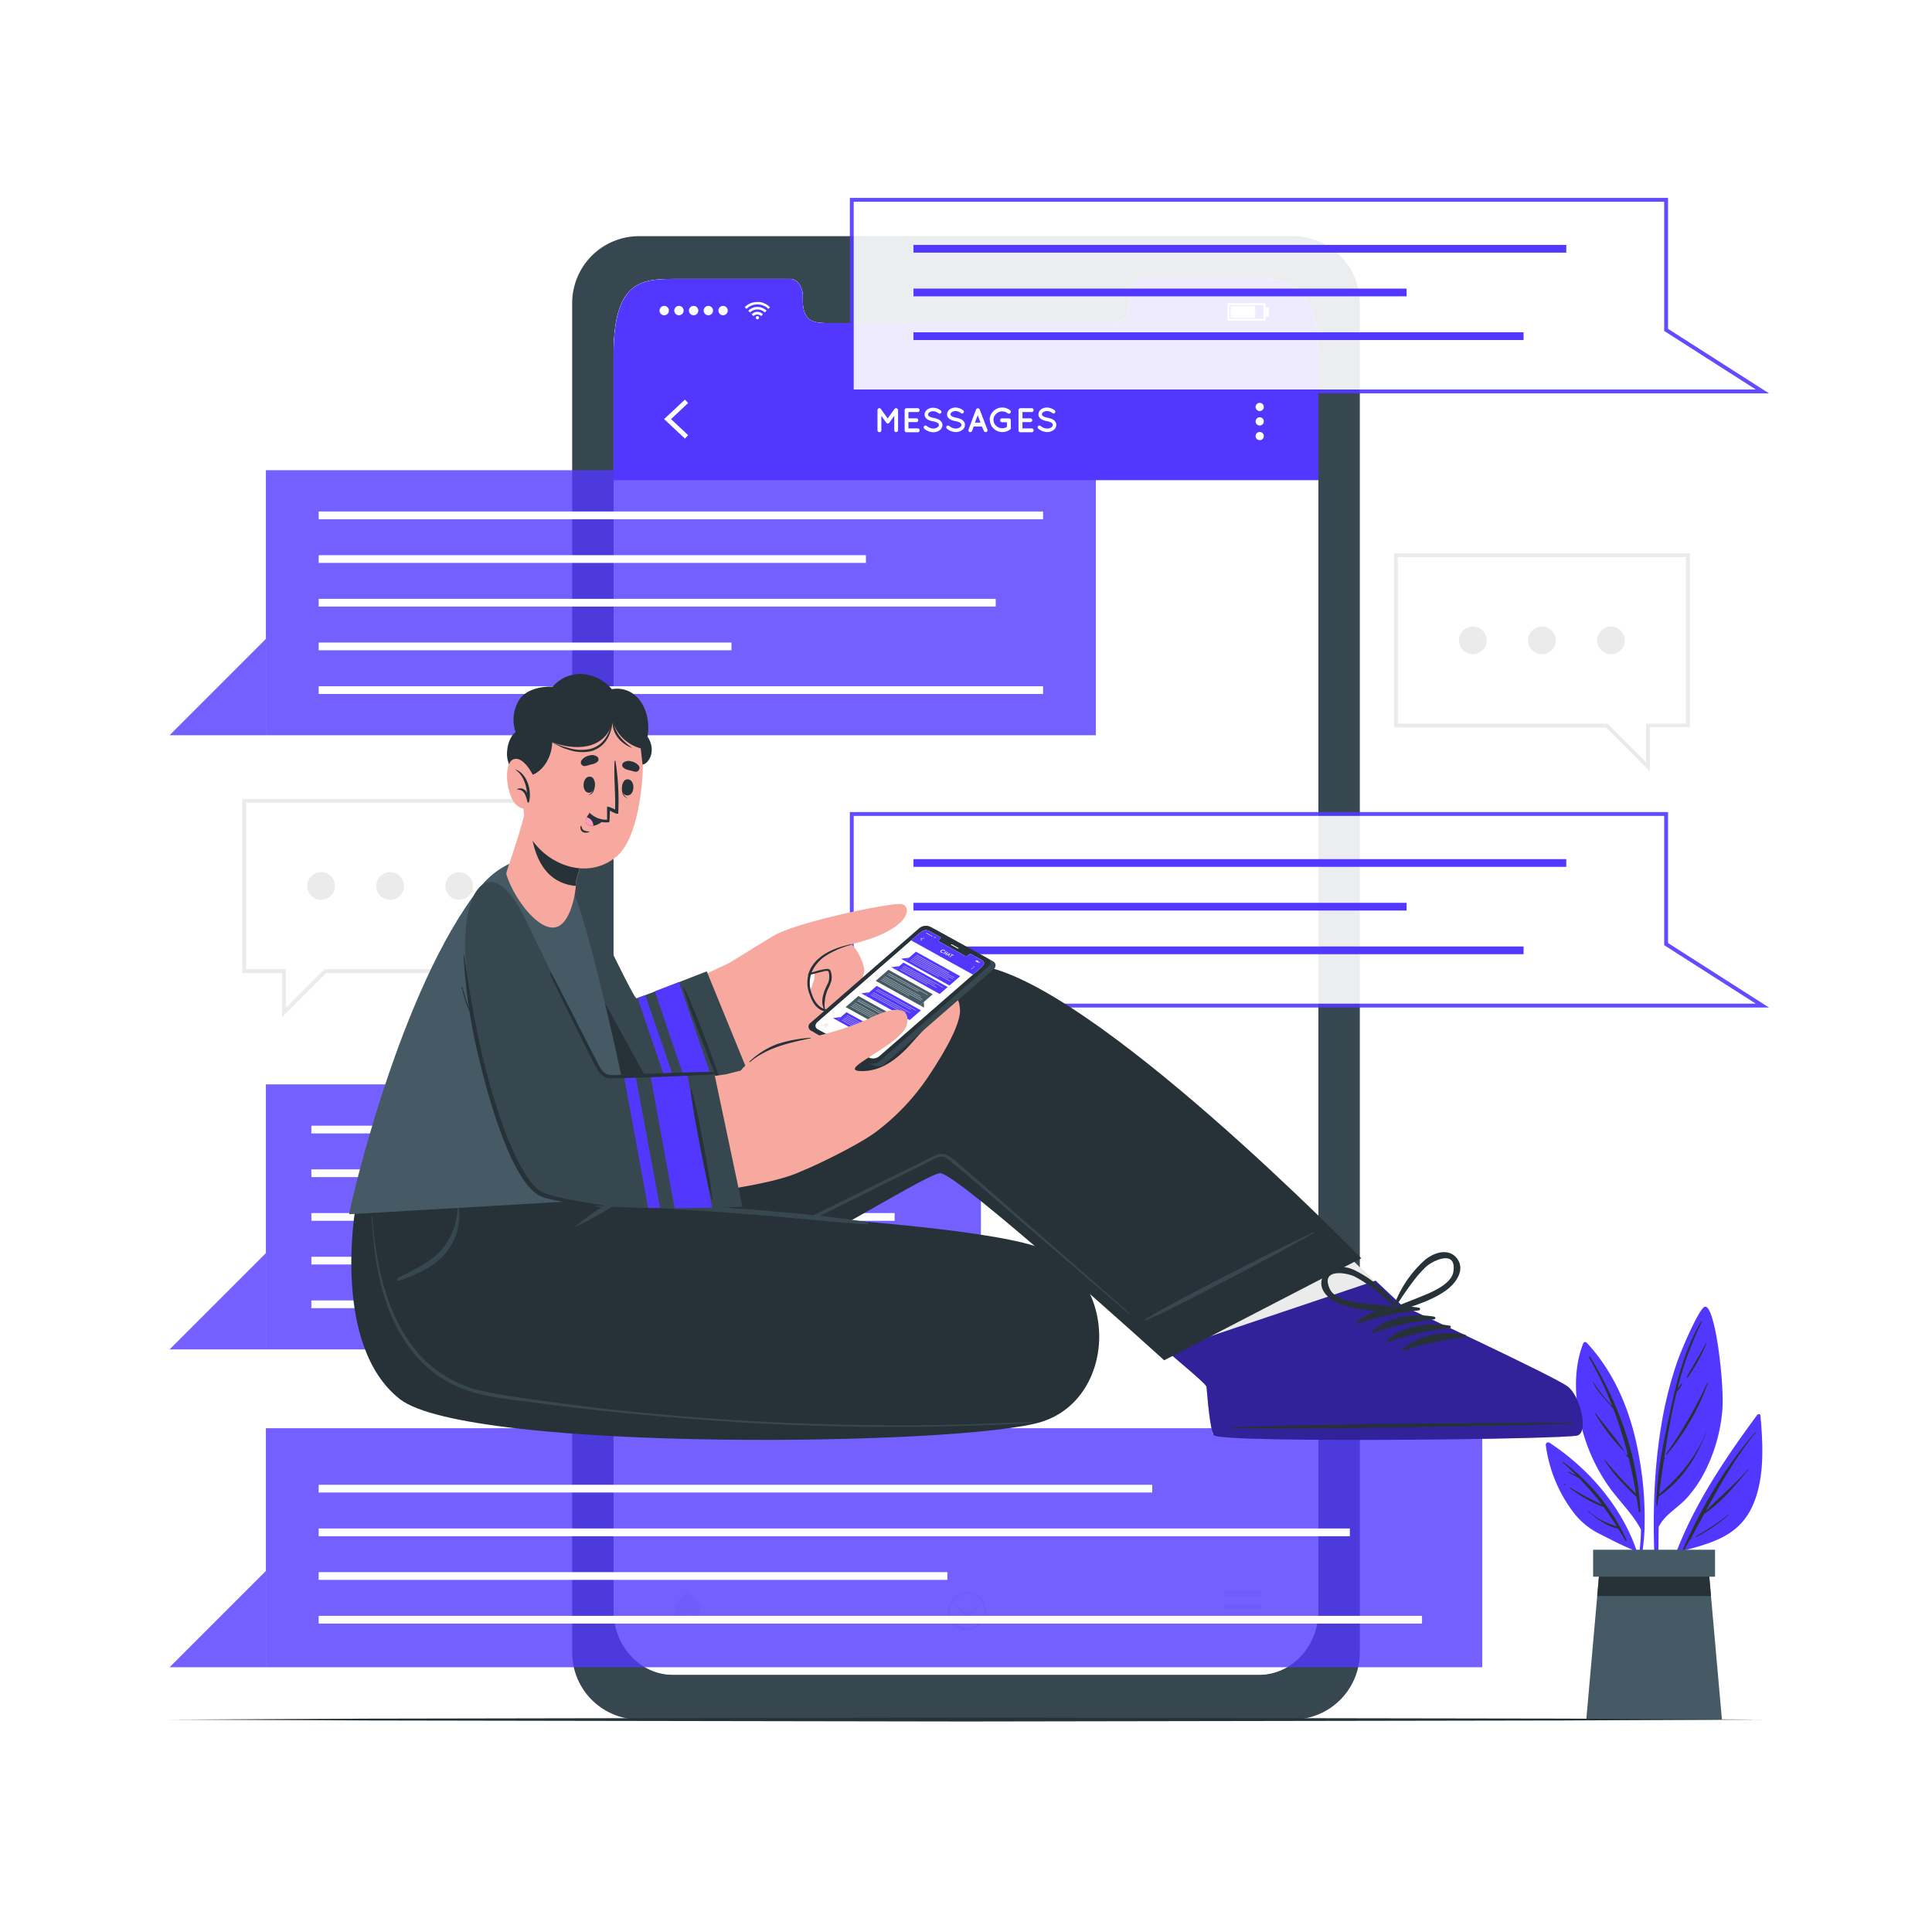 <svg class="animated" id="freepik_stories-messaging-1" xmlns="http://www.w3.org/2000/svg" width="500" height="500" version="1.1" xmlns:xlink="http://www.w3.org/1999/xlink" xmlns:svgjs="http://svgjs.com/svgjs"><style>svg#freepik_stories-messaging-1:not(.animated) .animable {opacity: 0;}svg#freepik_stories-messaging-1.animated #freepik--background-complete--inject-5 {animation: 1s 1 forwards cubic-bezier(.36,-0.01,.5,1.38) zoomIn;animation-delay: 0s;}svg#freepik_stories-messaging-1.animated #freepik--Device--inject-5 {animation: 1s 1 forwards cubic-bezier(.36,-0.01,.5,1.38) zoomOut;animation-delay: 0s;}svg#freepik_stories-messaging-1.animated #freepik--Plant--inject-5 {animation: 1s 1 forwards cubic-bezier(.36,-0.01,.5,1.38) fadeIn;animation-delay: 0s;}svg#freepik_stories-messaging-1.animated #freepik--speech-bubbles--inject-5 {animation: 1s 1 forwards cubic-bezier(.36,-0.01,.5,1.38) lightSpeedLeft;animation-delay: 0s;}svg#freepik_stories-messaging-1.animated #freepik--Floor--inject-5 {animation: 1s 1 forwards cubic-bezier(.36,-0.01,.5,1.38) fadeIn;animation-delay: 0s;}svg#freepik_stories-messaging-1.animated #freepik--Character--inject-5 {animation: 1s 1 forwards cubic-bezier(.36,-0.01,.5,1.38) slideLeft;animation-delay: 0s;}            @keyframes zoomIn {                0% {                    opacity: 0;                    transform: scale(0.5);                }                100% {                    opacity: 1;                    transform: scale(1);                }            }                    @keyframes zoomOut {                0% {                    opacity: 0;                    transform: scale(1.5);                }                100% {                    opacity: 1;                    transform: scale(1);                }            }                    @keyframes fadeIn {                0% {                    opacity: 0;                }                100% {                    opacity: 1;                }            }                    @keyframes lightSpeedLeft {              from {                transform: translate3d(-50%, 0, 0) skewX(20deg);                opacity: 0;              }              60% {                transform: skewX(-10deg);                opacity: 1;              }              80% {                transform: skewX(2deg);              }              to {                opacity: 1;                transform: translate3d(0, 0, 0);              }            }                    @keyframes slideLeft {                0% {                    opacity: 0;                    transform: translateX(-30px);                }                100% {                    opacity: 1;                    transform: translateX(0);                }            }        </style><g id="freepik--background-complete--inject-5" class="animable" style="transform-origin: 250px 203.21px;"><path d="M427,199.65l-11.39-11.39H360.76V143.18h76.55v45l-10.31,0Zm-65.24-12.39H416l10,10v-10l10.31,0V144.18H361.76Z" style="fill: rgb(235, 235, 235); transform-origin: 399.035px 171.415px;" id="elekk4bxu9vze" class="animable"></path><path d="M384.75,165.72a3.58,3.58,0,1,1-3.58-3.58A3.58,3.58,0,0,1,384.75,165.72Z" style="fill: rgb(235, 235, 235); transform-origin: 381.17px 165.72px;" id="eleqvao7e318h" class="animable"></path><path d="M402.62,165.72a3.58,3.58,0,1,1-3.58-3.58A3.59,3.59,0,0,1,402.62,165.72Z" style="fill: rgb(235, 235, 235); transform-origin: 399.04px 165.72px;" id="elr0873etx2z" class="animable"></path><path d="M420.48,165.72a3.58,3.58,0,1,1-3.58-3.58A3.58,3.58,0,0,1,420.48,165.72Z" style="fill: rgb(235, 235, 235); transform-origin: 416.9px 165.72px;" id="elsq0ebli7ze" class="animable"></path><path d="M73,263.24v-11.4l-10.31,0V206.76h76.55v45.08H84.39Zm-9.31-12.42,10.31,0v10l10-10h54.26V207.76H63.69Z" style="fill: rgb(235, 235, 235); transform-origin: 100.965px 235px;" id="elhtvrqx2xx46" class="animable"></path><path d="M115.25,229.3a3.58,3.58,0,1,0,3.58-3.58A3.58,3.58,0,0,0,115.25,229.3Z" style="fill: rgb(235, 235, 235); transform-origin: 118.83px 229.3px;" id="elhrtm08k67bo" class="animable"></path><path d="M97.38,229.3a3.58,3.58,0,1,0,3.58-3.58A3.58,3.58,0,0,0,97.38,229.3Z" style="fill: rgb(235, 235, 235); transform-origin: 100.96px 229.3px;" id="ele1jj1kcwkpn" class="animable"></path><path d="M79.52,229.3a3.58,3.58,0,1,0,3.58-3.58A3.58,3.58,0,0,0,79.52,229.3Z" style="fill: rgb(235, 235, 235); transform-origin: 83.1px 229.3px;" id="elt8vr6wqbhvd" class="animable"></path></g><g id="freepik--Device--inject-5" class="animable" style="transform-origin: 250px 253.06px;"><path d="M334.75,61.12H165.23a17.32,17.32,0,0,0-17.15,17.47v349A17.33,17.33,0,0,0,165.23,445H334.75a17.34,17.34,0,0,0,17.17-17.47v-349A17.33,17.33,0,0,0,334.75,61.12Zm6.45,355.65c0,9.19-6.88,16.62-15.37,16.62H174.18c-8.51,0-15.39-7.43-15.39-16.62V91.82c0-18.71,6.88-19.63,15.39-19.63h30.37c1.76,0,3.21,2,3.21,4.5v1.07c0,5.83,3.19,5.85,7.11,5.85h70.25c3.95,0,7.11,0,7.11-5.85V76.69c0-2.49,1.43-4.5,3.22-4.5h30.38c8.49,0,15.37,2.49,15.37,19.63Z" style="fill: rgb(55, 71, 79); transform-origin: 250px 253.06px;" id="el52u2d0utdfa" class="animable"></path><path d="M259.58,76.33H240.41a1.18,1.18,0,0,1-1.18-1.18h0A1.18,1.18,0,0,1,240.41,74h19.17a1.18,1.18,0,0,1,1.18,1.19h0A1.18,1.18,0,0,1,259.58,76.33Z" style="fill: rgb(38, 50, 56); transform-origin: 249.995px 75.165px;" id="elslxwiqnvgng" class="animable"></path><path d="M341.2,91.82v325c0,9.19-6.88,16.62-15.36,16.62H174.18c-8.5,0-15.38-7.43-15.38-16.62V91.82c0-18.71,6.88-19.63,15.38-19.63h30.37c1.77,0,3.21,2,3.21,4.5v1.07c0,5.83,3.19,5.85,7.11,5.85h70.25c3.95,0,7.11,0,7.11-5.85V76.69c0-2.49,1.43-4.5,3.22-4.5h30.39C334.32,72.19,341.2,74.68,341.2,91.82Z" style="fill: rgb(255, 255, 255); transform-origin: 250px 252.815px;" id="elhrpb6oicu7g" class="animable"></path><path d="M341.2,91.82v32.45H158.8V91.82c0-18.71,6.88-19.63,15.38-19.63h30.37c1.77,0,3.21,2,3.21,4.5v1.07c0,5.82,3.19,5.84,7.11,5.84h70.26c3.95,0,7.11,0,7.11-5.84V76.69c0-2.49,1.42-4.5,3.22-4.5h30.38C334.32,72.19,341.2,74.68,341.2,91.82Z" style="fill: rgb(82, 56, 255); transform-origin: 250px 98.23px;" id="eleo5vlr5hb1" class="animable"></path><polygon points="177.26 113.51 171.87 108.46 177.26 103.42 178.09 104.31 173.66 108.46 178.09 112.62 177.26 113.51" style="fill: rgb(255, 255, 255); transform-origin: 174.98px 108.465px;" id="elf5cwnwvmjpu" class="animable"></polygon><path d="M327.07,105.32a1.06,1.06,0,1,1-1.06-1.06A1.06,1.06,0,0,1,327.07,105.32Z" style="fill: rgb(255, 255, 255); transform-origin: 326.01px 105.32px;" id="elcevrw4v3718" class="animable"></path><path d="M327.07,109.09A1.06,1.06,0,1,1,326,108,1.05,1.05,0,0,1,327.07,109.09Z" style="fill: rgb(255, 255, 255); transform-origin: 326.011px 109.06px;" id="elgx1xxi2b2q" class="animable"></path><path d="M327.07,112.86A1.06,1.06,0,1,1,326,111.8,1.05,1.05,0,0,1,327.07,112.86Z" style="fill: rgb(255, 255, 255); transform-origin: 326.01px 112.86px;" id="elkkl3vif3pdj" class="animable"></path><g id="freepik--u5Zjqx--inject-5" class="animable" style="transform-origin: 196.025px 80.395px;"><path d="M199.31,79.49l-.29.29c-.06.06-.11.12-.17.17a4,4,0,0,0-5.66,0,1.29,1.29,0,0,0-.16-.17c-.09-.1-.19-.19-.29-.29h0l0,0,.37-.33a4.06,4.06,0,0,1,.86-.55,4.56,4.56,0,0,1,1.13-.38l.57-.07h.5l.39,0a3.76,3.76,0,0,1,1,.25,3.81,3.81,0,0,1,.71.33,3.85,3.85,0,0,1,.67.47l.31.28Z" style="fill: rgb(255, 255, 255); transform-origin: 196.025px 79.055px;" id="elhqeqaob68ll" class="animable"></path><path d="M194.12,80.87l-.46-.46a3.36,3.36,0,0,1,4.73,0l-.47.46a2.7,2.7,0,0,0-3.8,0Z" style="fill: rgb(255, 255, 255); transform-origin: 196.025px 80.153px;" id="elzi64jt59wra" class="animable"></path><path d="M197.46,81.34l-.47.46a1.34,1.34,0,0,0-1-.4,1.35,1.35,0,0,0-1,.4l-.46-.46A2,2,0,0,1,197.46,81.34Z" style="fill: rgb(255, 255, 255); transform-origin: 195.995px 81.251px;" id="eljp056kl2p9" class="animable"></path><path d="M196.44,82.22a.41.41,0,0,1-.42.41.41.41,0,0,1-.41-.41.41.41,0,0,1,.41-.42A.42.42,0,0,1,196.44,82.22Z" style="fill: rgb(255, 255, 255); transform-origin: 196.025px 82.215px;" id="elcpbz4n8y13j" class="animable"></path></g><path d="M170.69,80.38a1.21,1.21,0,1,1,1.21,1.21A1.21,1.21,0,0,1,170.69,80.38Z" style="fill: rgb(255, 255, 255); transform-origin: 171.9px 80.38px;" id="elk9ebmwwokf" class="animable"></path><path d="M174.5,80.38a1.21,1.21,0,1,1,1.21,1.21A1.21,1.21,0,0,1,174.5,80.38Z" style="fill: rgb(255, 255, 255); transform-origin: 175.71px 80.38px;" id="elp5u9zk8x8fg" class="animable"></path><path d="M178.3,80.38a1.21,1.21,0,1,1,1.21,1.21A1.21,1.21,0,0,1,178.3,80.38Z" style="fill: rgb(255, 255, 255); transform-origin: 179.51px 80.38px;" id="elzalzgfmb8i" class="animable"></path><path d="M182.11,80.38a1.21,1.21,0,1,1,1.21,1.21A1.21,1.21,0,0,1,182.11,80.38Z" style="fill: rgb(255, 255, 255); transform-origin: 183.32px 80.38px;" id="el5su4c6qur84" class="animable"></path><path d="M185.92,80.38a1.21,1.21,0,1,1,1.21,1.21A1.21,1.21,0,0,1,185.92,80.38Z" style="fill: rgb(255, 255, 255); transform-origin: 187.13px 80.38px;" id="el5dsqvfd10x8" class="animable"></path><path d="M327.52,83h-9.85V78.45h9.85Zm-9.34-.52H327V79h-8.82Z" style="fill: rgb(255, 255, 255); transform-origin: 322.595px 80.725px;" id="elzpij9hb5d1" class="animable"></path><rect x="318.49" y="79.23" width="6.34" height="3.01" style="fill: rgb(255, 255, 255); transform-origin: 321.66px 80.735px;" id="el8k42yirsn9f" class="animable"></rect><rect x="327.52" y="79.52" width="0.88" height="2.44" style="fill: rgb(255, 255, 255); transform-origin: 327.96px 80.74px;" id="elw61e60yh3h" class="animable"></rect><polygon points="182.03 415.83 181.14 415.83 181.14 419.93 179.47 419.93 179.47 417.84 176.52 417.84 176.52 419.93 174.86 419.93 174.86 415.83 173.97 415.83 178 411.67 182.03 415.83" style="fill: rgb(235, 235, 235); transform-origin: 178px 415.8px;" id="elqae78yb6yoc" class="animable"></polygon><rect x="316.69" y="411.67" width="9.72" height="1.39" style="fill: rgb(235, 235, 235); transform-origin: 321.55px 412.365px;" id="elcckc8o2plf9" class="animable"></rect><rect x="316.69" y="415.1" width="9.72" height="1.39" style="fill: rgb(235, 235, 235); transform-origin: 321.55px 415.795px;" id="ela68tha0i288" class="animable"></rect><rect x="316.69" y="418.54" width="9.72" height="1.39" style="fill: rgb(235, 235, 235); transform-origin: 321.55px 419.235px;" id="el85d590bljx" class="animable"></rect><polygon points="253.04 415.94 250.28 418.89 247.52 415.94 248 415.48 250.28 417.91 252.56 415.48 253.04 415.94" style="fill: rgb(235, 235, 235); transform-origin: 250.28px 417.185px;" id="el2ulrgjm0i45" class="animable"></polygon><path d="M250.28,421.94a5,5,0,1,1,5-5A5,5,0,0,1,250.28,421.94Zm0-9.38a4.36,4.36,0,1,0,4.36,4.36A4.37,4.37,0,0,0,250.28,412.56Z" style="fill: rgb(235, 235, 235); transform-origin: 250.28px 416.94px;" id="el62npmhkuc29" class="animable"></path><path d="M232.42,106.13v5.22a.5.5,0,0,1-.5.48.49.49,0,0,1-.49-.48v-3.73l-1.27,1.77a.48.48,0,0,1-.4.21h0a.49.49,0,0,1-.4-.21l-1.27-1.77v3.73a.49.49,0,0,1-1,0v-5.22a.49.49,0,0,1,.49-.49h0a.45.45,0,0,1,.39.21l1.76,2.44,1.76-2.44a.48.48,0,0,1,.4-.21h0A.51.51,0,0,1,232.42,106.13Z" style="fill: rgb(255, 255, 255); transform-origin: 229.755px 108.745px;" id="el6zqvlhcw2cs" class="animable"></path><path d="M234.12,111.35v-5.22a.48.48,0,0,1,.49-.49h2.89a.49.49,0,0,1,0,1h-2.4v1.62h2.06a.5.5,0,0,1,.49.49.49.49,0,0,1-.49.49H235.1v1.63h2.4a.49.49,0,0,1,0,1h-2.87s0,0,0,0h0A.48.48,0,0,1,234.12,111.35Z" style="fill: rgb(255, 255, 255); transform-origin: 236.059px 108.755px;" id="elrcdqgugp0vq" class="animable"></path><path d="M239.17,110.29a.47.47,0,0,1,.65-.06,2.86,2.86,0,0,0,1.69.68,1.91,1.91,0,0,0,1.1-.32A.8.8,0,0,0,243,110a.44.44,0,0,0-.08-.28.81.81,0,0,0-.26-.27,3.39,3.39,0,0,0-1.21-.41h0a4.62,4.62,0,0,1-1.14-.35,1.85,1.85,0,0,1-.82-.69,1.29,1.29,0,0,1-.21-.72,1.66,1.66,0,0,1,.71-1.3,2.63,2.63,0,0,1,1.53-.46,3.48,3.48,0,0,1,1.93.7.46.46,0,0,1,.12.63.44.44,0,0,1-.63.13,2.55,2.55,0,0,0-1.42-.56,1.66,1.66,0,0,0-1,.3.71.71,0,0,0-.34.56.38.38,0,0,0,.07.24.83.83,0,0,0,.23.23,3.07,3.07,0,0,0,1.11.39h0a5.83,5.83,0,0,1,1.22.37,2.06,2.06,0,0,1,.88.74,1.37,1.37,0,0,1,.22.75,1.7,1.7,0,0,1-.77,1.37,2.72,2.72,0,0,1-1.63.5,3.76,3.76,0,0,1-2.27-.88A.48.48,0,0,1,239.17,110.29Z" style="fill: rgb(255, 255, 255); transform-origin: 241.48px 108.695px;" id="elnu3qsa15rg" class="animable"></path><path d="M245,110.29a.46.46,0,0,1,.64-.06,2.89,2.89,0,0,0,1.69.68,2,2,0,0,0,1.11-.32.82.82,0,0,0,.38-.64.51.51,0,0,0-.08-.28.76.76,0,0,0-.27-.27,3.32,3.32,0,0,0-1.21-.41h0a4.84,4.84,0,0,1-1.15-.35,2,2,0,0,1-.82-.69,1.37,1.37,0,0,1-.2-.72,1.66,1.66,0,0,1,.71-1.3,2.59,2.59,0,0,1,1.53-.46,3.44,3.44,0,0,1,1.92.7.46.46,0,0,1,.13.63.44.44,0,0,1-.63.13,2.55,2.55,0,0,0-1.42-.56,1.7,1.7,0,0,0-1,.3.72.72,0,0,0-.33.56.45.45,0,0,0,.06.24.89.89,0,0,0,.24.23,3.07,3.07,0,0,0,1.11.39h0a5.65,5.65,0,0,1,1.22.37,2.09,2.09,0,0,1,.89.74,1.46,1.46,0,0,1,.21.75,1.71,1.71,0,0,1-.76,1.37,2.75,2.75,0,0,1-1.64.5,3.73,3.73,0,0,1-2.26-.88A.47.47,0,0,1,245,110.29Z" style="fill: rgb(255, 255, 255); transform-origin: 247.315px 108.645px;" id="elkozi5tw2nfk" class="animable"></path><path d="M254.11,110.37H252l-.43,1.15a.49.49,0,0,1-.46.31l-.17,0a.5.5,0,0,1-.29-.64l1.95-5.21a.51.51,0,0,1,.47-.31.49.49,0,0,1,.47.31l2,5.21a.51.51,0,0,1-.3.64l-.16,0a.48.48,0,0,1-.46-.31Zm-.36-1-.72-1.9-.71,1.9Z" style="fill: rgb(255, 255, 255); transform-origin: 253.093px 108.75px;" id="elchgmo1wb1ld" class="animable"></path><path d="M256.11,108.66a3.27,3.27,0,0,1,5.28-2.5.5.5,0,0,1,.1.71.52.52,0,0,1-.72.08,2.29,2.29,0,0,0-1.39-.48,2.16,2.16,0,0,0-1.59.65,2.08,2.08,0,0,0,0,3.06,2.16,2.16,0,0,0,1.59.65,2.47,2.47,0,0,0,1.21-.34v-1.21h-1.27a.51.51,0,0,1-.5-.51.49.49,0,0,1,.5-.49h1.76a.5.5,0,0,1,.52.49v2a.66.66,0,0,1,0,.15l0,0h0a.37.37,0,0,1-.17.21,3.26,3.26,0,0,1-5.27-2.48Z" style="fill: rgb(255, 255, 255); transform-origin: 258.857px 108.646px;" id="elnoti2ghda3a" class="animable"></path><path d="M263.59,111.35v-5.22a.49.49,0,0,1,.49-.49H267a.49.49,0,1,1,0,1h-2.39v1.62h2.06a.5.5,0,0,1,.48.49.49.49,0,0,1-.48.49h-2.06v1.63H267a.49.49,0,1,1,0,1h-2.86s0,0,0,0h0A.49.49,0,0,1,263.59,111.35Z" style="fill: rgb(255, 255, 255); transform-origin: 265.544px 108.757px;" id="elzngxp1el2ud" class="animable"></path><path d="M268.65,110.29a.46.46,0,0,1,.64-.06,2.86,2.86,0,0,0,1.69.68,2,2,0,0,0,1.11-.32.82.82,0,0,0,.38-.64.51.51,0,0,0-.08-.28,1,1,0,0,0-.27-.27,3.32,3.32,0,0,0-1.21-.41h0a4.9,4.9,0,0,1-1.14-.35,1.91,1.91,0,0,1-.82-.69,1.37,1.37,0,0,1-.2-.72,1.68,1.68,0,0,1,.7-1.3,2.63,2.63,0,0,1,1.53-.46,3.48,3.48,0,0,1,1.93.7.46.46,0,0,1,.13.63.44.44,0,0,1-.63.13,2.58,2.58,0,0,0-1.43-.56,1.69,1.69,0,0,0-1,.3.69.69,0,0,0-.33.56.38.38,0,0,0,.06.24.76.76,0,0,0,.24.23,3.08,3.08,0,0,0,1.1.39h0a5.65,5.65,0,0,1,1.22.37,2.15,2.15,0,0,1,.89.74,1.46,1.46,0,0,1,.21.75,1.71,1.71,0,0,1-.76,1.37,2.77,2.77,0,0,1-1.64.5,3.73,3.73,0,0,1-2.26-.88A.47.47,0,0,1,268.65,110.29Z" style="fill: rgb(255, 255, 255); transform-origin: 270.958px 108.645px;" id="elkj7rhleivx" class="animable"></path></g><g id="freepik--Plant--inject-5" class="animable" style="transform-origin: 428.066px 391.591px;"><path d="M454.77,366.17C444,380.77,432.76,397.7,430,416c0,.27.41.36.47.09a110.54,110.54,0,0,1,4.77-14.66c7.09-1.95,14-3.55,17.76-10.58,3.8-7.23,3.31-16.65,2.59-24.53C455.56,365.91,455,365.89,454.77,366.17Z" style="fill: rgb(82, 56, 255); transform-origin: 443.045px 391.118px;" id="elzhh0flp00z" class="animable"></path><path d="M435.37,401.31c4.84-10.87,11.05-21.78,18.95-30.71.06-.06.14,0,.09.09-5.17,6.36-9.1,13.29-12.94,20.34,3.57-3.62,7.48-6.87,10.86-10.71.06-.07.17,0,.11.11-3.36,4-7,8.4-11.4,11.38q-1.76,3.26-3.55,6.51c.29-.17.6-.31.9-.46a0,0,0,1,1,0,.08c-.33.17-.66.34-1,.49-.57,1-1.13,2.05-1.72,3.08C435.58,401.74,435.26,401.54,435.37,401.31Z" style="fill: rgb(38, 50, 56); transform-origin: 444.886px 386.094px;" id="elp6tihwcgweo" class="animable"></path><path d="M439,397.52a63.71,63.71,0,0,0,8.27-5.53c.07-.05.17.05.1.11a43.69,43.69,0,0,1-8.25,5.62C439,397.79,438.84,397.59,439,397.52Z" style="fill: rgb(38, 50, 56); transform-origin: 443.163px 394.856px;" id="el9pc9ndl5s15" class="animable"></path><path d="M428.77,413.29c0,.22.4.21.4,0,.05-6,0-12.08.09-18.14,1.55-3.12,4.86-4.84,7.17-7.34a31.8,31.8,0,0,0,4.29-6,43,43,0,0,0,5-16.63c.64-6.45-1.81-27.72-4.53-27-1.41.39-6,10.93-7.18,14.41a101.08,101.08,0,0,0-4.29,17.66C427.51,384.45,427.69,399,428.77,413.29Z" style="fill: rgb(82, 56, 255); transform-origin: 436.908px 375.807px;" id="elsh2ftfx0cp" class="animable"></path><path d="M428.73,387.28l0,0c.33-7.63,2.05-15.33,3.65-22.73,1.74-8,3.76-15.47,7.86-22.58.08-.13.27,0,.21.12a83.47,83.47,0,0,0-6.32,17.34c.28-.43.61-.84.9-1.25.11-.16.37,0,.26.16a11,11,0,0,1-1.28,1.81l-.05,0c-1.41,5.7-2.43,11.52-3.3,17.34.07-.08.13-.16.2-.23s.12,0,.09.07l-.35.58c-.44,2.95-.84,5.89-1.25,8.81,5.25-4.49,9.74-9.78,12.27-16.3,0,0,.06,0,.05,0-2.48,6.76-6.39,12.78-12.4,16.88l-.33,2.35c0,.17-.29.12-.28,0,0-.7,0-1.4.06-2.09A.17.17,0,0,1,428.73,387.28Z" style="fill: rgb(38, 50, 56); transform-origin: 435.161px 365.838px;" id="elk85hrfd9fq" class="animable"></path><path d="M431.2,376.23a120,120,0,0,0,10.7-18.43.07.07,0,0,1,.13.06,59.73,59.73,0,0,1-10.63,18.53C431.31,376.5,431.12,376.35,431.2,376.23Z" style="fill: rgb(38, 50, 56); transform-origin: 436.609px 367.094px;" id="elbjf3ukhc57w" class="animable"></path><path d="M436.54,356.32c1.66-2.94,3.41-5.8,5-8.8,0-.08.16,0,.12.07a45.25,45.25,0,0,1-4.85,8.88A.15.15,0,1,1,436.54,356.32Z" style="fill: rgb(38, 50, 56); transform-origin: 439.094px 352.018px;" id="elm6jdwa590zs" class="animable"></path><path d="M435.89,357.6s0,.06,0,.06S435.86,357.6,435.89,357.6Z" style="fill: rgb(38, 50, 56); transform-origin: 435.883px 357.63px;" id="elj0juhg8bs3m" class="animable"></path><path d="M424.69,395.85a60.73,60.73,0,0,1-1.41,11.88c.07.43.13.86.19,1.3a56.72,56.72,0,0,0,2.13-13.24.42.42,0,0,0,0-.41h0a87,87,0,0,0-1.33-17.93c-1.86-11.08-5.94-21.71-13.67-30a.55.55,0,0,0-.85.18c-3.12,7.93-2,17.39.62,25.29a46.56,46.56,0,0,0,6.13,12C419.16,388.63,422.54,391.79,424.69,395.85Z" style="fill: rgb(82, 56, 255); transform-origin: 416.756px 378.175px;" id="eljiay96wxvt" class="animable"></path><path d="M411.53,351.13c7.32,11.89,12.41,26,13,40,0,.25-.4.32-.44.06q-.25-1.89-.57-3.75h0c-3-2.9-6.14-6-8.31-9.59,0-.06.06-.13.11-.08a98.77,98.77,0,0,0,8.07,8.79c-.53-3.11-1.15-6.16-1.88-9.17l-.58-.68c-.13-.15.08-.37.21-.22l.18.2a105.21,105.21,0,0,0-3.83-12.16c-1.86-2.22-3.94-4.14-5.3-6.82a.05.05,0,1,1,.09-.06c1.1,1.53,2.15,3.08,3.39,4.5.49.56,1,1.09,1.55,1.64a94.53,94.53,0,0,0-6-12.49C411.14,351.12,411.42,351,411.53,351.13Z" style="fill: rgb(38, 50, 56); transform-origin: 417.868px 371.215px;" id="el7itgbo7cbsf" class="animable"></path><path d="M413,365.79c2.36,3.19,5.06,6.23,7.26,9.52.06.09-.08.19-.15.12a48.92,48.92,0,0,1-7.27-9.54C412.78,365.78,412.94,365.7,413,365.79Z" style="fill: rgb(38, 50, 56); transform-origin: 416.551px 370.602px;" id="el2k32c7tcpzf" class="animable"></path><path d="M420.6,376.05l.1.1a.08.08,0,0,1-.11.11l-.1-.11C420.42,376.08,420.53,376,420.6,376.05Z" style="fill: rgb(38, 50, 56); transform-origin: 420.59px 376.153px;" id="elvfem02knhka" class="animable"></path><path d="M400.05,374a36.49,36.49,0,0,0,7.73,18.12,19.16,19.16,0,0,0,6.27,4.89c2.71,1.35,5.55,2.89,8.36,4a55.48,55.48,0,0,1,3,10.52l.27-.93c-1.8-15.48-11.82-28.71-24.63-37.2A.63.63,0,0,0,400.05,374Z" style="fill: rgb(82, 56, 255); transform-origin: 412.861px 392.402px;" id="el868qw9wq5gm" class="animable"></path><path d="M404.48,378.55c-.09-.08,0-.24.13-.17a52.42,52.42,0,0,1,16.33,20.12c.09.21-.2.4-.32.19-.6-1.05-1.2-2.06-1.82-3.06h0c-2.93-.55-5.69-2.61-7.87-4.56-.05-.05,0-.14.09-.09a17.63,17.63,0,0,0,3.7,2.6,38.32,38.32,0,0,0,3.72,1.47c-1.09-1.72-2.22-3.37-3.4-5a33.9,33.9,0,0,1-8.78-4.94.08.08,0,0,1,.08-.14,85.57,85.57,0,0,0,8.17,4.37,73.13,73.13,0,0,0-5.77-6.72c-1-.53-2-1.06-3-1.62-.08,0,0-.18.06-.15A10.64,10.64,0,0,1,408.1,382C407,380.83,405.76,379.68,404.48,378.55Z" style="fill: rgb(38, 50, 56); transform-origin: 412.7px 388.572px;" id="elcqmaxdm8kl" class="animable"></path><path d="M404.75,383.9a3.45,3.45,0,0,1,.5.35s0,.1-.07.08a3.7,3.7,0,0,1-.51-.29C404.58,384,404.66,383.84,404.75,383.9Z" style="fill: rgb(38, 50, 56); transform-origin: 404.94px 384.11px;" id="elnq2crng1ufn" class="animable"></path><polygon points="445.63 445.02 410.53 445.02 413.36 413.05 413.98 406 442.18 406 442.8 413.05 445.63 445.02" style="fill: rgb(69, 90, 100); transform-origin: 428.08px 425.51px;" id="eleak62d4tg0d" class="animable"></polygon><polygon points="442.8 413.05 413.36 413.05 413.98 406 442.18 406 442.8 413.05" style="fill: rgb(38, 50, 56); transform-origin: 428.08px 409.525px;" id="elhqm9fcx0o3u" class="animable"></polygon><rect x="412.3" y="401.07" width="31.55" height="6.98" style="fill: rgb(69, 90, 100); transform-origin: 428.075px 404.56px;" id="elpzdy0cpoa2" class="animable"></rect></g><g id="freepik--speech-bubbles--inject-5" class="animable" style="transform-origin: 250.855px 200.22px;"><g id="elax1jfi0v13i"><g style="opacity: 0.9; transform-origin: 338.88px 235.455px;" class="animable"><polygon points="456.11 260.25 220.44 260.25 220.44 210.66 431.19 210.66 431.19 244.33 456.11 260.25" style="fill: rgb(255, 255, 255); transform-origin: 338.275px 235.455px;" id="elcbw3kqrblfc" class="animable"></polygon><path d="M456.11,260.75H219.94V210.16H431.69v33.9l26.13,16.69Zm-235.17-1H454.4l-23.71-15.14V211.16H220.94Z" style="fill: rgb(82, 56, 255); transform-origin: 338.88px 235.455px;" id="elvmwtkq1eqnq" class="animable"></path></g></g><rect x="236.41" y="222.34" width="168.94" height="2" style="fill: rgb(82, 56, 255); transform-origin: 320.88px 223.34px;" id="el8fokm0a90hn" class="animable"></rect><rect x="236.41" y="233.65" width="127.62" height="2" style="fill: rgb(82, 56, 255); transform-origin: 300.22px 234.65px;" id="elddgy2z581gc" class="animable"></rect><rect x="236.41" y="244.95" width="157.89" height="2" style="fill: rgb(82, 56, 255); transform-origin: 315.355px 245.95px;" id="elpsu22icyll" class="animable"></rect><g id="elppmxwjxo94j"><g style="opacity: 0.9; transform-origin: 338.88px 76.505px;" class="animable"><polygon points="456.11 101.3 220.44 101.3 220.44 51.71 431.19 51.71 431.19 85.38 456.11 101.3" style="fill: rgb(255, 255, 255); transform-origin: 338.275px 76.505px;" id="elifp01jyu5yg" class="animable"></polygon><path d="M457.82,101.8H219.94V51.21H431.69V85.1Zm-236.88-1H454.4L430.69,85.65V52.21H220.94Z" style="fill: rgb(82, 56, 255); transform-origin: 338.88px 76.505px;" id="el7ew5iy9o5vm" class="animable"></path></g></g><rect x="236.41" y="63.38" width="168.94" height="2" style="fill: rgb(82, 56, 255); transform-origin: 320.88px 64.38px;" id="elzx7qdvuwk8n" class="animable"></rect><rect x="236.41" y="74.69" width="127.62" height="2" style="fill: rgb(82, 56, 255); transform-origin: 300.22px 75.69px;" id="elciiqnj7p77i" class="animable"></rect><rect x="236.41" y="86" width="157.89" height="2" style="fill: rgb(82, 56, 255); transform-origin: 315.355px 87px;" id="el9isv27hxudl" class="animable"></rect><g id="el0vv77b6j0b5h"><polygon points="68.81 349.23 253.86 349.23 253.86 280.64 253.86 280.64 68.81 280.64 68.81 349.23" style="fill: rgb(82, 56, 255); opacity: 0.8; transform-origin: 161.335px 314.935px;" class="animable"></polygon></g><g id="elw0r1xtlnmtl"><polygon points="43.89 349.23 68.81 324.31 68.81 349.23 43.89 349.23" style="fill: rgb(82, 56, 255); opacity: 0.8; transform-origin: 56.35px 336.77px;" class="animable"></polygon></g><rect x="80.58" y="291.33" width="161.51" height="2" style="fill: rgb(255, 255, 255); transform-origin: 161.335px 292.33px;" id="el0l6z5m5qlhml" class="animable"></rect><rect x="80.58" y="302.63" width="122.02" height="2" style="fill: rgb(255, 255, 255); transform-origin: 141.59px 303.63px;" id="elqegweem0bk9" class="animable"></rect><rect x="80.58" y="313.94" width="150.95" height="2" style="fill: rgb(255, 255, 255); transform-origin: 156.055px 314.94px;" id="elg6z2pk7o9d" class="animable"></rect><rect x="80.58" y="325.25" width="92.03" height="2" style="fill: rgb(255, 255, 255); transform-origin: 126.595px 326.25px;" id="elmwo04e4r0t" class="animable"></rect><rect x="80.58" y="336.55" width="161.51" height="2" style="fill: rgb(255, 255, 255); transform-origin: 161.335px 337.55px;" id="elf2j5s3x1b9r" class="animable"></rect><g id="el6xn73twnje9"><polygon points="68.81 190.28 283.61 190.28 283.61 121.69 283.61 121.69 68.81 121.69 68.81 190.28" style="fill: rgb(82, 56, 255); opacity: 0.8; transform-origin: 176.21px 155.985px;" class="animable"></polygon></g><g id="el6s2b1dtnhe5"><polygon points="43.89 190.28 68.81 165.35 68.81 190.28 43.89 190.28" style="fill: rgb(82, 56, 255); opacity: 0.8; transform-origin: 56.35px 177.815px;" class="animable"></polygon></g><rect x="82.47" y="132.37" width="187.48" height="2" style="fill: rgb(255, 255, 255); transform-origin: 176.21px 133.37px;" id="elbee051jd1fb" class="animable"></rect><rect x="82.47" y="143.68" width="141.63" height="2" style="fill: rgb(255, 255, 255); transform-origin: 153.285px 144.68px;" id="elb36wci0gxb8" class="animable"></rect><rect x="82.47" y="154.98" width="175.22" height="2" style="fill: rgb(255, 255, 255); transform-origin: 170.08px 155.98px;" id="elxf0fnzjqmp" class="animable"></rect><rect x="82.47" y="166.29" width="106.83" height="2" style="fill: rgb(255, 255, 255); transform-origin: 135.885px 167.29px;" id="ell82nws1vie" class="animable"></rect><rect x="82.47" y="177.6" width="187.48" height="2" style="fill: rgb(255, 255, 255); transform-origin: 176.21px 178.6px;" id="ela7yavyelgko" class="animable"></rect></g><g id="freepik--Floor--inject-5" class="animable" style="transform-origin: 250px 445.02px;"><polygon points="43.89 445.02 95.42 444.78 146.94 444.69 250 444.52 353.06 444.69 404.58 444.77 456.11 445.02 404.58 445.26 353.06 445.35 250 445.52 146.94 445.35 95.42 445.26 43.89 445.02" style="fill: rgb(38, 50, 56); transform-origin: 250px 445.02px;" id="el3dbfw33qvdm" class="animable"></polygon></g><g id="freepik--Character--inject-5" class="animable" style="transform-origin: 226.76px 302.954px;"><g id="el5fqg07ubr4h"><rect x="68.81" y="369.62" width="314.8" height="61.86" style="fill: rgb(82, 56, 255); opacity: 0.8; transform-origin: 226.21px 400.55px;" class="animable"></rect></g><g id="el61vip1a8m2g"><polygon points="43.89 431.48 68.81 406.56 68.81 431.48 43.89 431.48" style="fill: rgb(82, 56, 255); opacity: 0.8; transform-origin: 56.35px 419.02px;" class="animable"></polygon></g><rect x="82.47" y="384.26" width="215.72" height="2" style="fill: rgb(255, 255, 255); transform-origin: 190.33px 385.26px;" id="el83psnfxo7u9" class="animable"></rect><rect x="82.47" y="395.57" width="266.87" height="2" style="fill: rgb(255, 255, 255); transform-origin: 215.905px 396.57px;" id="elieiij16hzhq" class="animable"></rect><rect x="82.47" y="406.87" width="162.71" height="2" style="fill: rgb(255, 255, 255); transform-origin: 163.825px 407.87px;" id="eljuacc437f6" class="animable"></rect><rect x="82.47" y="418.18" width="285.55" height="2" style="fill: rgb(255, 255, 255); transform-origin: 225.245px 419.18px;" id="elkjgstmagdcc" class="animable"></rect><path d="M402.6,370.36c-2.84,1.09-85.45,2.59-88.68.74-.35-.2-.25-3.85-1.47-13.28-.06-.45-1.94-2.2-4.88-4.67-11.05-9.26-37-28.78-37-28.78l41.22-35.81,40,39.27L362.12,338s33.75,18.23,37.09,20.63S405.45,369.26,402.6,370.36Z" style="fill: rgb(247, 169, 160); transform-origin: 337.164px 330.266px;" id="elh213mj2ay6v" class="animable"></path><path d="M402.6,370.35c-2.85,1.1-85.45,2.6-88.68.75-.35-.2-.25-3.85-1.47-13.28-.06-.45-1.94-2.2-4.89-4.67-3.84-3.22-5.66-4.69-11.38-9.14l52.41-19.27,3.14,3.09L362.12,338s33.75,18.22,37.09,20.63S405.45,369.26,402.6,370.35Z" style="fill: rgb(235, 235, 235); transform-origin: 349.969px 348.356px;" id="elczw4vi562mf" class="animable"></path><path d="M408.29,371.49c-2.87,1-90.88,2-94.05,0-.74-.45-1.42-5.56-2-12.57-.07-.88-9-8-10.2-9.32L356,331.44l6.81,6.41s39.69,18.47,42.94,21S411.16,370.5,408.29,371.49Z" style="fill: rgb(82, 56, 255); transform-origin: 355.835px 352.042px;" id="elfwxgbz402rl" class="animable"></path><g id="elprvkmhf6ukh"><path d="M408.29,371.49c-2.87,1-90.88,2-94.05,0-.74-.45-1.42-5.56-2-12.57-.07-.88-9-8-10.2-9.32L356,331.44l6.81,6.41s39.69,18.47,42.94,21S411.16,370.5,408.29,371.49Z" style="opacity: 0.4; transform-origin: 355.835px 352.042px;" class="animable"></path></g><path d="M407.07,368.21c-13.82-.18-75.16.41-88.84,1.28-.11,0-.11.09,0,.09,13.7.48,75-.56,88.85-1.14C407.37,368.42,407.36,368.21,407.07,368.21Z" style="fill: rgb(38, 50, 56); transform-origin: 362.72px 368.94px;" id="elum9j1b9orca" class="animable"></path><path d="M367.21,338.43c-5.45-.95-12.1,0-16.21,3.89-.16.15.06.38.24.32a76.23,76.23,0,0,1,16-3.52A.35.35,0,0,0,367.21,338.43Z" style="fill: rgb(38, 50, 56); transform-origin: 359.231px 340.369px;" id="eltmu9s171xk" class="animable"></path><path d="M371.16,340.75c-5.45-.95-12.09,0-16.2,3.89-.16.15.06.38.23.32a76.37,76.37,0,0,1,16-3.52A.35.35,0,0,0,371.16,340.75Z" style="fill: rgb(38, 50, 56); transform-origin: 363.186px 342.689px;" id="elpwuqbh1o9pp" class="animable"></path><path d="M375.12,343.08c-5.45-1-12.1,0-16.21,3.88-.16.15.06.38.24.32a76.14,76.14,0,0,1,16-3.52A.34.34,0,0,0,375.12,343.08Z" style="fill: rgb(38, 50, 56); transform-origin: 367.164px 345.004px;" id="elbvu8fn2dx27" class="animable"></path><path d="M379.07,345.4c-5.45-1-12.09,0-16.2,3.88-.16.15.05.38.23.32a77,77,0,0,1,16-3.52A.34.34,0,0,0,379.07,345.4Z" style="fill: rgb(38, 50, 56); transform-origin: 371.119px 347.324px;" id="elx3pwz5vo5zm" class="animable"></path><path d="M377.11,325.74c-2.17-2.92-6.14-1.55-8.39.38a29.11,29.11,0,0,0-8.23,12.56.15.15,0,0,0,.13.2.68.68,0,0,0,.86.67c4.48-1.72,9.47-3,13.28-6C377,331.74,379.16,328.5,377.11,325.74Zm-9.38,9.82c-2.18.9-4.39,1.68-6.53,2.66a84.93,84.93,0,0,1,5-7.23,30.25,30.25,0,0,1,2.84-3.15c1.6-1.49,8-4.7,7.09,1.28C375.61,332.42,370.33,334.49,367.73,335.56Z" style="fill: rgb(38, 50, 56); transform-origin: 369.207px 331.814px;" id="el9086by5znj" class="animable"></path><path d="M346.65,337.42c4.51,1.86,9.66,1.7,14.43,2.11a.67.67,0,0,0,.64-.88.14.14,0,0,0,.07-.22,29,29,0,0,0-11.39-9.78c-2.7-1.24-6.89-1.45-8.16,2C341,333.83,344,336.34,346.65,337.42Zm-2.5-3.85c-2.52-5.49,4.5-4.18,6.45-3.19a31.31,31.31,0,0,1,3.61,2.23c2.41,1.68,4.55,3.66,6.78,5.57-2.34-.35-4.68-.49-7-.74C351.18,337.13,345.54,336.6,344.15,333.57Z" style="fill: rgb(38, 50, 56); transform-origin: 351.886px 333.677px;" id="eldodqhhwzwyu" class="animable"></path><path d="M352.3,325.63l-51,26.41S248.26,304,243.4,303.63s-76.28,48.1-112.24,48.25C93.93,352,92,313,92,313l54.32-12.47c39.16-19.3,79.95-54,106.62-50.73C282,253.33,352.3,325.63,352.3,325.63Z" style="fill: rgb(38, 50, 56); transform-origin: 222.15px 300.812px;" id="elc9umcvoi6n5" class="animable"></path><path d="M339.85,318.91c-8.6,4.25-6.19,2.92-14.74,7.26-4.19,2.12-25.26,12.76-28.84,15.39-.08.06,0,.19.09.16,4.21-1.41,25-12.49,29.19-14.69,8.48-4.5,6-3.3,14.42-7.88A.13.13,0,1,0,339.85,318.91Z" style="fill: rgb(55, 71, 79); transform-origin: 318.141px 330.31px;" id="elczzj5id01fb" class="animable"></path><path d="M292.32,339.87c-10-8.79-42.6-37.38-43.93-38.45a18,18,0,0,0-3.4-2.55,3.59,3.59,0,0,0-3.14.26c-1.51.7-3,1.47-4.48,2.21l-8.84,4.31c-11.41,5.57-22.76,11.29-34.27,16.67-11.06,5.19-19,10.06-30.51,14.05a173.48,173.48,0,0,1-35.45,8.45c-1.48.18-3,.34-4.47.48a.09.09,0,0,0,0,.17A143,143,0,0,0,158.72,339c11.44-3.52,19.21-8.09,30.08-13.09,11.27-5.19,22.37-10.73,33.48-16.25,5.86-2.91,11.71-5.86,17.59-8.74,1.34-.65,3.24-2.07,4.76-1.37a8.61,8.61,0,0,1,1.76,1.3l2,1.63c2.52,2.09,42.53,36.55,43.84,37.55C292.28,340.08,292.42,340,292.32,339.87Z" style="fill: rgb(55, 71, 79); transform-origin: 208.062px 322.047px;" id="elwkp9ctkbpac" class="animable"></path><path d="M91.94,313s-6.1,35.23,11.52,49.07,146.67,12.18,166.25,5.85S289.9,330,268.5,322.69c-20.36-7-107-10.35-109.12-11.2-.53-.22,7.68-5.14,7.65-5.44l-19.71-6Z" style="fill: rgb(38, 50, 56); transform-origin: 187.696px 336.346px;" id="elicln9j20nb" class="animable"></path><path d="M118.67,312.14c0-.15-.25-.11-.25,0a17.41,17.41,0,0,1-4.08,11.19c-3,3.46-7.42,5.4-11.42,7.42-.39.2-.1.8.3.68a35.44,35.44,0,0,0,7.08-3.05,17.05,17.05,0,0,0,5.32-4.42A15.2,15.2,0,0,0,118.67,312.14Z" style="fill: rgb(55, 71, 79); transform-origin: 110.801px 321.744px;" id="elxbmsn823kj" class="animable"></path><path d="M158,307.77c-.89-1.14-1.87-2.23-2.8-3.34-2.2-2.62-4.42-5.26-6.73-7.79-.22-.24-.65.1-.45.36,1.56,2,3.21,4,4.83,6,.83,1,1.66,2,2.5,3a19,19,0,0,1,2.34,3c.6,1.13-.19,2.09-1.36,2.22a4.07,4.07,0,0,1-2.82-1,37.26,37.26,0,0,1-4.77-5.11c-.93-1-1.86-2.09-2.81-3.12s-2.07-2.14-3.07-3.23c-.06-.07-.19,0-.13.1.88,1.2,1.68,2.45,2.56,3.66s1.76,2.38,2.66,3.56,1.74,2.21,2.66,3.28a10.85,10.85,0,0,0,2.69,2.41c1.67,1,4.58,1.2,5.47-1A3,3,0,0,0,158,307.77Z" style="fill: rgb(55, 71, 79); transform-origin: 150.805px 304.524px;" id="el0oxtqkj7rfz" class="animable"></path><path d="M267,368.05c-6.74.13-13.48.52-20.22.67s-13.38.18-20.07.11q-20.15-.18-40.27-1.56c-13.54-.94-28.15-2.29-41.6-4.15-6.44-.89-13-1.64-19.33-3a30.53,30.53,0,0,1-15.24-7.79c-8.72-8.45-12.1-20.88-13.5-32.75-.18-1.59-.33-3.19-.46-4.79a.09.09,0,0,0-.17,0c.79,12.17,2.68,24.86,10.34,34.65A30.37,30.37,0,0,0,119,359.13c6,2.42,12.71,3,19.07,3.84,13.51,1.84,28.18,3.25,41.76,4.31s27.38,1.72,41.09,1.92,27.43,0,41.13-.67c1.67-.08,3.34-.18,5-.32A.08.08,0,0,0,267,368.05Z" style="fill: rgb(55, 71, 79); transform-origin: 181.624px 342.002px;" id="elbezdhmma8qm" class="animable"></path><path d="M224.52,316.27c-4.24-.62-8.48-1.23-12.74-1.68s-8.63-.83-12.94-1.2c-8.54-.72-17.1-1.37-25.66-1.77-4.87-.23-9.73-.25-14.59-.19-.16,0-.15.22,0,.24,8.56.77,17.12,1.31,25.7,1.88s17.1,1.32,25.63,2.13c4.84.47,9.69.82,14.53,1.22C224.81,316.93,224.88,316.32,224.52,316.27Z" style="fill: rgb(55, 71, 79); transform-origin: 191.616px 314.151px;" id="elud0ozypk64" class="animable"></path><path d="M168,305.62a65.72,65.72,0,0,0-9.82,5.26,77.5,77.5,0,0,0-9.09,6.36c-.09.07,0,.17.1.13,3.34-1.54,6.54-3.47,9.72-5.32a93.63,93.63,0,0,0,9.3-6C168.45,305.91,168.32,305.5,168,305.62Z" style="fill: rgb(55, 71, 79); transform-origin: 158.693px 311.489px;" id="elmbb1mvj8o2n" class="animable"></path><path d="M139.93,236.47c1.14,20.06,7,52,17.15,53.71,9.24,1.57,32.84-10.95,42.45-14.7s-5.78-28.45-11.36-26c-8.63,3.86-21.84,11.18-23.66,10.2-2.27-1.22-4.23-7.72-14.72-27.77C145.49,223.76,139.44,227.93,139.93,236.47Z" style="fill: rgb(247, 169, 160); transform-origin: 171.26px 258.917px;" id="elc1akzaww74q" class="animable"></path><path d="M199,243.12c4.32-.68,9.23-1.81,13.73-.88s7.13,7.58,6.81,9.28-4,12-8.51,11.19-.27-8.51-.26-9.48.06-2.19-.81-2.26-17.08,4.22-17.08,4.22Z" style="fill: rgb(247, 169, 160); transform-origin: 206.223px 252.322px;" id="elsl57j2tjt4" class="animable"></path><path d="M199.12,243.8c.25,0,13.23-2.47,17.72-1.55s7.13,7.58,6.82,9.28-4,12-8.51,11.19-.27-8.51-.27-9.47.06-2.2-.81-2.27S197,255.2,197,255.2Z" style="fill: rgb(247, 169, 160); transform-origin: 210.342px 252.405px;" id="el2e84pujyx4y" class="animable"></path><path d="M213.72,261.86a5.41,5.41,0,0,1-.25-2.8,9.31,9.31,0,0,1,.7-2.85,16,16,0,0,0,1-2.38,5,5,0,0,0-.19-2.5c-.23-.7-.93-.61-1.54-.51a22.42,22.42,0,0,0-2.66.65c-.94.26-1.88.55-2.81.84a22.71,22.71,0,0,0-2.89.95.07.07,0,0,0,0,.13c.84-.13,1.66-.39,2.48-.6s1.87-.48,2.8-.7,1.74-.47,2.62-.66a2.72,2.72,0,0,1,1.26-.14c.33.14.34,1,.36,1.31A4.28,4.28,0,0,1,214,255a13,13,0,0,0-.92,2.38,6.46,6.46,0,0,0-.25,2.39,9.6,9.6,0,0,0,.71,2.14C213.61,262,213.77,262,213.72,261.86Z" style="fill: rgb(38, 50, 56); transform-origin: 210.142px 256.362px;" id="elnkut3f3hkbk" class="animable"></path><path d="M182.61,253s14.62-9.06,17.64-10.84c6.07-3.57,29.73-8.46,32.85-8.21s3.06,6.73-13.08,10.48c-8.5,2-10.74,6.22-11.05,8.74s1.2,7.62,5.42,8.29,8.08-4.95,12.07-4.91.12,6.63-3.36,10.21a26.17,26.17,0,0,1-12.94,6.71c-3.89.69-16,3.44-16,3.44Z" style="fill: rgb(247, 169, 160); transform-origin: 208.656px 255.425px;" id="eltnvctd63rcn" class="animable"></path><path d="M220.15,259.45c-1.81.93-3.9,2.18-6,1.87s-3.31-2-4-3.91a8.06,8.06,0,0,1,0-6,10,10,0,0,1,3.75-4.18,24,24,0,0,1,6.4-2.72c.1,0,0-.18-.06-.16-2.1.51-8.56,1.85-10.75,6.93a8.25,8.25,0,0,0,.07,6.14c.61,1.84,1.67,3.71,3.67,4.25,2.45.66,5-1,7-2.13C220.35,259.48,220.24,259.4,220.15,259.45Z" style="fill: rgb(38, 50, 56); transform-origin: 214.637px 253.084px;" id="elp07vtupeclm" class="animable"></path><path d="M182.9,251.38l13.3,32.51s-32.76,11.1-40.66,6.86S139.45,260.08,138.16,238s10.16-11.59,14-4.13,11.92,24.58,12.56,24.49S182.9,251.38,182.9,251.38Z" style="fill: rgb(55, 71, 79); transform-origin: 167.13px 258.225px;" id="eltlx482mas2" class="animable"></path><path d="M186.85,286.76c-2,.59-4.22,1.19-6.53,1.78l-10.83-32c1.92-.71,4.14-1.58,6.23-2.39C179.15,264.18,183.31,276.33,186.85,286.76Z" style="fill: rgb(82, 56, 255); transform-origin: 178.17px 271.345px;" id="elzafh55zplk8" class="animable"></path><path d="M177.82,289.16l-2.11.48L165,258.26l2-.72C170.38,267.36,174.39,279.07,177.82,289.16Z" style="fill: rgb(82, 56, 255); transform-origin: 171.41px 273.59px;" id="elbgzkyzvp0s" class="animable"></path><path d="M173.4,290.13c-7.26,1.5-14.27,2.27-17.57.76l-.29-.14c-7.89-4.25-16.09-30.66-17.39-52.75a33.44,33.44,0,0,1,.41-8.9c0-.11.05-.21.07-.31s.09-.33.14-.49,0-.13.06-.2.1-.31.15-.45Z" style="fill: rgb(38, 50, 56); transform-origin: 155.711px 259.679px;" id="el6njlg9ti1zi" class="animable"></path><path d="M186.29,279.09c-.4-1.14-.81-2.28-1.22-3.41-.82-2.28-5.8-15.78-8-20-.05-.11-.22,0-.19.09,1.2,4.62,6.49,17.95,7.37,20.15.45,1.13.91,2.25,1.37,3.37s1.07,2.2,1.53,3.32c.05.11.23.07.18-.05C187,281.42,186.69,280.23,186.29,279.09Z" style="fill: rgb(38, 50, 56); transform-origin: 182.108px 269.154px;" id="elw5s4okmvaon" class="animable"></path><path d="M166.53,309.81l-76.16,4.43c.1-1.56,13-58.41,34-84.79,5.61-7,17.76-12.28,23.55.19C154.05,242.81,167.57,308.85,166.53,309.81Z" style="fill: rgb(69, 90, 100); transform-origin: 128.478px 268.182px;" id="elwpa3ai400g" class="animable"></path><path d="M143.12,240.05c-4.45.09-10.33-8-12.08-13.83-.11-.4,1.26-4.08,2.71-8.62.87-2.76,1.78-5.86,2.4-8.74.13-.6,17.14,8.29,17.14,8.29a47.12,47.12,0,0,0-4.13,10.7,6.52,6.52,0,0,0-.14,1.21,1.41,1.41,0,0,1,0,.2C148.89,231.59,147.43,240,143.12,240.05Z" style="fill: rgb(247, 169, 160); transform-origin: 142.162px 224.441px;" id="elsk1ww1k86ro" class="animable"></path><path d="M137.25,209.17c-.22,5.06.28,17.49,9.88,19.8a10.41,10.41,0,0,0,1.87.29.49.49,0,0,0,0-.2,7.44,7.44,0,0,1,.13-1.21,47.22,47.22,0,0,1,4.14-10.7S141,210.74,137.25,209.17Z" style="fill: rgb(38, 50, 56); transform-origin: 145.242px 219.215px;" id="ely6ltdhk2o8b" class="animable"></path><path d="M138.75,186.58c-3.56,5.86-4.87,25.09-1.38,30.33,5,7.61,15.64,10.9,22.68,4.3,6.84-6.39,8.1-31.48,4-36.49C158,177.35,144,177.91,138.75,186.58Z" style="fill: rgb(247, 169, 160); transform-origin: 150.856px 202.179px;" id="el1bv0ss4i1p9" class="animable"></path><path d="M153.88,202.37c0-.05-.1.06-.1.11,0,1.3-.23,2.79-1.42,3.18,0,0,0,.07,0,.07C153.81,205.58,154.09,203.6,153.88,202.37Z" style="fill: rgb(38, 50, 56); transform-origin: 153.151px 204.044px;" id="el2paesjat5o" class="animable"></path><path d="M152.77,201c-2.08-.24-2.39,3.94-.46,4.16S154.52,201.17,152.77,201Z" style="fill: rgb(38, 50, 56); transform-origin: 152.478px 203.079px;" id="el1gqowmjnpuk" class="animable"></path><path d="M161.13,203s.09.07.09.12c-.14,1.29-.08,2.79,1.06,3.31a0,0,0,0,1,0,.07C160.85,206.14,160.79,204.15,161.13,203Z" style="fill: rgb(38, 50, 56); transform-origin: 161.619px 204.75px;" id="eluefiwug4nw" class="animable"></path><path d="M162.38,201.68c2.1,0,2,4.18,0,4.19S160.63,201.68,162.38,201.68Z" style="fill: rgb(38, 50, 56); transform-origin: 162.445px 203.775px;" id="el336hgynx2x2" class="animable"></path><path d="M151.47,198.24c.58-.1,1.1-.29,1.66-.44a2.82,2.82,0,0,0,1.61-.78.89.89,0,0,0-.06-1.08,2.21,2.21,0,0,0-2.19-.4,3.19,3.19,0,0,0-2,1.25A.94.94,0,0,0,151.47,198.24Z" style="fill: rgb(38, 50, 56); transform-origin: 152.609px 196.835px;" id="elmdgp17y46cn" class="animable"></path><path d="M164.49,199.74a15.55,15.55,0,0,1-1.66-.43,2.76,2.76,0,0,1-1.62-.76.89.89,0,0,1,0-1.08,2.2,2.2,0,0,1,2.18-.42,3.21,3.21,0,0,1,2,1.23A1,1,0,0,1,164.49,199.74Z" style="fill: rgb(38, 50, 56); transform-origin: 163.265px 198.333px;" id="elnyxczmxa95" class="animable"></path><path d="M150.44,213.76c.15.4.26.91.68,1.14a3.5,3.5,0,0,0,1.4.28s.07.06,0,.08a1.76,1.76,0,0,1-1.8,0,1.39,1.39,0,0,1-.45-1.47C150.31,213.68,150.41,213.7,150.44,213.76Z" style="fill: rgb(38, 50, 56); transform-origin: 151.382px 214.609px;" id="elcuioyov3itj" class="animable"></path><path d="M152.48,210.46a4.41,4.41,0,0,0,2.79,2.18,5.63,5.63,0,0,0,1.59.19,1.51,1.51,0,0,0,.3,0l.29,0a.33.33,0,0,0,.28-.27h0v-.14h0v-.11c.1-1,.12-2.52.12-2.52.35.21,2.15,1.19,2.15.66a66.05,66.05,0,0,0-.71-13.46c0-.15-.25-.13-.24,0-.23,4.16.28,8.33.12,12.51a7.8,7.8,0,0,0-2-.78c-.15,0,0,2.94-.06,3.38a.18.18,0,0,1,0,.05,6.14,6.14,0,0,1-4.46-1.75C152.52,210.27,152.41,210.35,152.48,210.46Z" style="fill: rgb(38, 50, 56); transform-origin: 156.27px 204.861px;" id="ela0k4dqdy27s" class="animable"></path><path d="M155.8,212.65a4.89,4.89,0,0,1-2.24,1.07,2.27,2.27,0,0,1-1.32-.21c-.89-.46-.72-1.33-.39-2a5.3,5.3,0,0,1,.68-1A6.3,6.3,0,0,0,155.8,212.65Z" style="fill: rgb(38, 50, 56); transform-origin: 153.692px 212.126px;" id="el3i51dw5g9ga" class="animable"></path><path d="M153.56,213.72a2.27,2.27,0,0,1-1.32-.21c-.89-.46-.72-1.33-.39-2A2.27,2.27,0,0,1,153.56,213.72Z" style="fill: rgb(255, 155, 188); transform-origin: 152.572px 212.626px;" id="el1wlmjftaq8i" class="animable"></path><path d="M134.09,200.62c4.76,1.57,8.76-3.57,8.81-8.51,0,0,12.46,5,15.71-5.21a10.48,10.48,0,0,0,7.21,6.78l.47,4.18c1.42-.05,3.78-3.45,1.29-7.22,0,0,1.09-5.22-1.93-9.28a7.25,7.25,0,0,0-7.31-3,11,11,0,0,0-7.29-3.89,9.37,9.37,0,0,0-8,3.23s-6.7-.4-8.94,3.86a9.72,9.72,0,0,0-.67,7.9s-2.06,1.38-2.23,5.46C131.14,197.55,132.66,200.15,134.09,200.62Z" style="fill: rgb(38, 50, 56); transform-origin: 149.939px 187.668px;" id="ell7roix7srf" class="animable"></path><path d="M158.56,185.91a12.79,12.79,0,0,1-.61,2.53,10.78,10.78,0,0,1-1.09,2.33,6.77,6.77,0,0,1-3.93,3,10.82,10.82,0,0,1-5.06,0c-.83-.23-1.68-.42-2.5-.7s-1.63-.62-2.47-.9c.77.41,1.57.78,2.36,1.18s1.66.59,2.5.88a10.68,10.68,0,0,0,5.33.15,7,7,0,0,0,4.17-3.31A10.68,10.68,0,0,0,158.56,185.91Z" style="fill: rgb(38, 50, 56); transform-origin: 150.73px 190.279px;" id="elvrf6gu2siv" class="animable"></path><path d="M163.69,193.58a13.94,13.94,0,0,1-3.38-3.1,8.4,8.4,0,0,1-1.11-2,10.15,10.15,0,0,1-.58-2.23,5.48,5.48,0,0,0,.13,2.38,6.34,6.34,0,0,0,1.07,2.18,7.61,7.61,0,0,0,1.73,1.67A7,7,0,0,0,163.69,193.58Z" style="fill: rgb(38, 50, 56); transform-origin: 161.118px 189.915px;" id="el7ym9f4vmq3f" class="animable"></path><path d="M138.87,202.55s-2.78-6.94-5.84-6.09-1.93,10.25,1,12.17a3.32,3.32,0,0,0,4.74-.73Z" style="fill: rgb(247, 169, 160); transform-origin: 135.042px 202.852px;" id="el6id3ywtm3ll" class="animable"></path><path d="M133.42,199.15s-.08,0,0,.08c2,1.42,2.72,3.76,3,6.1a1.83,1.83,0,0,0-2.56-1.11c-.07,0,0,.13,0,.13a2.06,2.06,0,0,1,2,1.2,10.1,10.1,0,0,1,.64,2c.06.22.44.2.42,0v-.05C137.69,204.64,136.41,200.14,133.42,199.15Z" style="fill: rgb(38, 50, 56); transform-origin: 135.262px 203.429px;" id="el13estkyzlhq" class="animable"></path><path d="M120.52,242.23c-.3,20.18,9.31,59.81,19.36,65.24,11.64,6.29,57.18.55,66.76-4.06,3.82-1.83-10-26.82-14.51-26.06-18.7,3.18-34.83,3.6-36.8,1.65-3-3-13.38-25.85-20.22-40.11C126.52,221,120.66,233.18,120.52,242.23Z" style="fill: rgb(247, 169, 160); transform-origin: 163.906px 269.972px;" id="elmm87hjryi9d" class="animable"></path><path d="M205.43,303.79c2-.32,17-7.43,21.7-11.19a58.61,58.61,0,0,0,13-13.81c5.6-8.37,8.68-14.69,8.29-17.85-.45-3.66-.65-4.28-12.57,9.12-6.74,7.58-11.83,7.63-16.07,6.76a66.63,66.63,0,0,0-31.5,1.13S197.59,305.05,205.43,303.79Z" style="fill: rgb(247, 169, 160); transform-origin: 218.367px 281.257px;" id="elwvnu95jhct" class="animable"></path><path d="M257.1,250.86,229,275.32a2.76,2.76,0,0,1-2.91.39l-14.87-8.22a1.18,1.18,0,0,1-.11-2.06L239.21,241a2.74,2.74,0,0,1,2.91-.39L257,248.8A1.18,1.18,0,0,1,257.1,250.86Z" style="fill: rgb(55, 71, 79); transform-origin: 234.107px 258.158px;" id="eltmep4cpqq5o" class="animable"></path><path d="M255.66,248.06l-14.88-8.22a2.74,2.74,0,0,0-2.91.39L209.8,264.69a1.17,1.17,0,0,0,.1,2.05L224.77,275a2.76,2.76,0,0,0,2.91-.39l28.08-24.46A1.18,1.18,0,0,0,255.66,248.06Zm-28,25.24a2.56,2.56,0,0,1-2.68.42l-13.31-7.36c-.75-.41-.75-1.27,0-1.91l26.14-22.77c1.5-1.31,2.18-1,2.93-.63l2.66,1.47c.16.09.12.3-.08.47l-.08.08c-.47.41-.19.56.15.75l6.16,3.41a.8.8,0,0,0,1.1-.06l.08-.08a.68.68,0,0,1,.65-.16l2.66,1.48c.75.41,1.15.92-.23,2.12Z" style="fill: rgb(38, 50, 56); transform-origin: 232.793px 257.418px;" id="el0q9s1tqdj14k" class="animable"></path><path d="M247.84,245.48l-1.68-.93c-.06,0-.06-.09,0-.14h0a.18.18,0,0,1,.2,0l1.68.93c.06,0,.06.09,0,.14h0A.21.21,0,0,1,247.84,245.48Z" style="fill: rgb(255, 255, 255); transform-origin: 247.1px 244.943px;" id="eliaz1pgogo" class="animable"></path><line x1="213.26" y1="263.01" x2="213.21" y2="262.98" style="fill: none; transform-origin: 213.235px 262.995px;" id="elrm6p2z4hdr9" class="animable"></line><path d="M253.75,250.53,227.61,273.3a2.56,2.56,0,0,1-2.68.42l-13.31-7.36c-.75-.41-.75-1.27,0-1.91l26.14-22.77c1.51-1.31,2.18-1,2.93-.63l2.66,1.47c.16.09.12.3-.08.47l-.08.08c-.47.41-.19.56.15.75l6.16,3.41a.8.8,0,0,0,1.1-.06l.08-.08a.68.68,0,0,1,.65-.16l2.66,1.48C254.73,248.82,255.13,249.33,253.75,250.53Z" style="fill: rgb(255, 255, 255); transform-origin: 232.862px 257.327px;" id="elh3q1gxcu7kf" class="animable"></path><path d="M253.75,250.53l-1.95,1.7-16-8.85,1.95-1.7c1.5-1.31,2.18-1,2.93-.63l2.66,1.47c.16.09.12.3-.08.47l-.08.08c-.47.41-.19.56.15.75l6.16,3.41a.8.8,0,0,0,1.1-.06l.09-.08a.66.66,0,0,1,.64-.16l2.66,1.48C254.73,248.82,255.13,249.33,253.75,250.53Z" style="fill: rgb(82, 56, 255); transform-origin: 245.233px 246.48px;" id="eljiu273c0om" class="animable"></path><polygon points="238.37 243.44 238.31 242.83 239.18 242.74 239.19 242.84 238.46 242.91 238.52 243.42 238.37 243.44" style="fill: rgb(255, 255, 255); transform-origin: 238.75px 243.09px;" id="el8be16lcs18e" class="animable"></polygon><path d="M252.18,250.26a.19.19,0,0,1-.18,0,.07.07,0,0,1,0-.13.17.17,0,0,1,.18,0S252.23,250.22,252.18,250.26Z" style="fill: rgb(255, 255, 255); transform-origin: 252.079px 250.193px;" id="elb5rtojn3rz4" class="animable"></path><path d="M251.88,250.53a.17.17,0,0,1-.18,0s0-.08,0-.13a.17.17,0,0,1,.18,0A.08.08,0,0,1,251.88,250.53Z" style="fill: rgb(255, 255, 255); transform-origin: 251.807px 250.465px;" id="elxig47w8p5m" class="animable"></path><path d="M251.58,250.79a.17.17,0,0,1-.18,0,.07.07,0,0,1,0-.12.17.17,0,0,1,.18,0C251.62,250.69,251.62,250.75,251.58,250.79Z" style="fill: rgb(255, 255, 255); transform-origin: 251.488px 250.73px;" id="elam6ffa1k8y" class="animable"></path><g id="freepik--u5zjqx--inject-5" class="animable" style="transform-origin: 242.009px 242.661px;"><path d="M242.3,242.78h-.08a.28.28,0,0,0-.15-.22.58.58,0,0,0-.35,0v-.06h.18a.28.28,0,0,1,.13,0l.06,0,0,0,0,0,.08.07,0,.06a.14.14,0,0,1,0,.06v0Z" style="fill: rgb(255, 255, 255); transform-origin: 242.01px 242.636px;" id="elxki7d6flyri" class="animable"></path><path d="M241.73,242.62v-.05a.48.48,0,0,1,.24,0,.23.23,0,0,1,.17.2h-.08a.19.19,0,0,0-.1-.15A.43.43,0,0,0,241.73,242.62Z" style="fill: rgb(255, 255, 255); transform-origin: 241.935px 242.662px;" id="elwjxz45suzt" class="animable"></path><path d="M242,242.82h-.07a.12.12,0,0,0-.06-.08.2.2,0,0,0-.11,0v0C241.86,242.66,242,242.72,242,242.82Z" style="fill: rgb(255, 255, 255); transform-origin: 241.88px 242.761px;" id="eloyokrv3sgw" class="animable"></path><path d="M241.82,242.83s0,0-.07,0,0,0,0-.05a.06.06,0,0,1,.07,0S241.84,242.81,241.82,242.83Z" style="fill: rgb(255, 255, 255); transform-origin: 241.774px 242.799px;" id="el8icuakco4ck" class="animable"></path></g><path d="M239.71,241.45a.2.2,0,0,1,.21,0c.06,0,.06.09,0,.14a.2.2,0,0,1-.21,0A.09.09,0,0,1,239.71,241.45Z" style="fill: rgb(255, 255, 255); transform-origin: 239.821px 241.52px;" id="elw3vwo9p6riq" class="animable"></path><path d="M240.05,241.64a.18.18,0,0,1,.2,0c.06,0,.06.1,0,.15a.21.21,0,0,1-.2,0A.08.08,0,0,1,240.05,241.64Z" style="fill: rgb(255, 255, 255); transform-origin: 240.146px 241.713px;" id="el4vqww2l1fk" class="animable"></path><path d="M240.38,241.82a.19.19,0,0,1,.2,0c.06,0,.07.09,0,.14a.18.18,0,0,1-.2,0A.09.09,0,0,1,240.38,241.82Z" style="fill: rgb(255, 255, 255); transform-origin: 240.488px 241.891px;" id="elqn7wtcof1x" class="animable"></path><path d="M240.72,242a.18.18,0,0,1,.2,0,.08.08,0,0,1,0,.14.2.2,0,0,1-.21,0A.08.08,0,0,1,240.72,242Z" style="fill: rgb(255, 255, 255); transform-origin: 240.817px 242.07px;" id="elnusmrnetcih" class="animable"></path><path d="M241.05,242.19a.18.18,0,0,1,.2,0c.06,0,.07.09,0,.14a.18.18,0,0,1-.2,0A.09.09,0,0,1,241.05,242.19Z" style="fill: rgb(255, 255, 255); transform-origin: 241.158px 242.26px;" id="ela2qzb14cjeb" class="animable"></path><path d="M253.26,249.25l-.87-.48,0,0,.34-.3.88.49,0,0Zm-.77-.49.77.42.27-.24-.76-.42Z" style="fill: rgb(255, 255, 255); transform-origin: 253px 248.86px;" id="elyx65gjwlpp" class="animable"></path><polygon points="253.33 248.85 252.77 248.54 252.53 248.75 253.09 249.06 253.33 248.85" style="fill: rgb(255, 255, 255); transform-origin: 252.93px 248.8px;" id="eli0d5zfwxaar" class="animable"></polygon><polygon points="253.42 249.22 253.35 249.17 253.54 249 253.62 249.04 253.42 249.22" style="fill: rgb(255, 255, 255); transform-origin: 253.485px 249.11px;" id="elutd5x2z4g0j" class="animable"></polygon><polygon points="214.3 265.57 214.18 265.5 213.67 265.95 213.44 265.82 213.7 265.59 213.3 265.37 213.04 265.6 212.81 265.47 213.32 265.03 213.2 264.96 214.27 264.81 214.3 265.57" style="fill: rgb(235, 235, 235); transform-origin: 213.555px 265.38px;" id="elb553rxqcpss" class="animable"></polygon><polygon points="226.89 272.03 225.56 271.3 225.74 271.15 227.06 271.88 226.89 272.03" style="fill: rgb(235, 235, 235); transform-origin: 226.31px 271.59px;" id="elu6p8bagenw" class="animable"></polygon><polygon points="226.46 272.41 225.13 271.68 225.31 271.52 226.63 272.26 226.46 272.41" style="fill: rgb(235, 235, 235); transform-origin: 225.88px 271.965px;" id="eloo45mjz9o0s" class="animable"></polygon><polygon points="226.03 272.78 224.7 272.05 224.88 271.9 226.2 272.63 226.03 272.78" style="fill: rgb(235, 235, 235); transform-origin: 225.45px 272.34px;" id="elmk2g6y485x" class="animable"></polygon><polygon points="220.32 268.79 219.58 268.9 219.57 268.38 219.69 268.36 219.7 268.8 220.31 268.71 220.32 268.79" style="fill: rgb(235, 235, 235); transform-origin: 219.945px 268.63px;" id="elebhgdrhlmoi" class="animable"></polygon><path d="M219.71,269.81a1.47,1.47,0,0,1-.72-.17,1,1,0,0,1-.53-.77,1.06,1.06,0,0,1,.39-.91,1.66,1.66,0,0,1,1.8-.22,1,1,0,0,1,.54.77,1.07,1.07,0,0,1-.4.91h0A1.63,1.63,0,0,1,219.71,269.81Zm.27-1.25a.8.8,0,0,0-.47.15.49.49,0,0,0,.62,0,.18.18,0,0,0,.06-.07A.46.46,0,0,0,220,268.56Z" style="fill: rgb(235, 235, 235); transform-origin: 219.825px 268.69px;" id="el2dvwb42zhys" class="animable"></path><path d="M243.57,245.93a.79.79,0,0,1,.82-.09.32.32,0,0,1,.19.22s0,.07-.07.08-.1,0-.11,0a.25.25,0,0,0-.13-.16.56.56,0,0,0-.29-.05.61.61,0,0,0-.27.12.25.25,0,0,0-.1.21.21.21,0,0,0,.13.18.42.42,0,0,0,.25.06s.08,0,.08.06,0,.07-.1.07a.69.69,0,0,1-.35-.08A.33.33,0,0,1,243.57,245.93Z" style="fill: rgb(255, 255, 255); transform-origin: 243.978px 246.198px;" id="eltsos3xoic5s" class="animable"></path><path d="M244.19,246.74l.64-.55a.11.11,0,0,1,.12,0,.05.05,0,0,1,0,.09l-.26.23.3.17.26-.23a.12.12,0,0,1,.13,0,.05.05,0,0,1,0,.09l-.63.56a.12.12,0,0,1-.13,0,.05.05,0,0,1,0-.09l.26-.22-.3-.17-.26.23a.12.12,0,0,1-.13,0A.06.06,0,0,1,244.19,246.74Z" style="fill: rgb(255, 255, 255); transform-origin: 244.781px 246.646px;" id="elm99lb1mu89" class="animable"></path><path d="M245.49,247.29l-.29-.16-.2.09a.09.09,0,0,1-.1,0h0s0-.07,0-.09l.9-.41a.12.12,0,0,1,.1,0,0,0,0,0,1,0,.07l-.37.7a.12.12,0,0,1-.12,0s0,0,0,0a0,0,0,0,1,0-.06Zm.07-.13.13-.25-.32.15Z" style="fill: rgb(255, 255, 255); transform-origin: 245.4px 247.108px;" id="elxfjhz4zyode" class="animable"></path><path d="M246.67,247.3l-.19-.11-.57.5a.13.13,0,0,1-.13,0,.05.05,0,0,1,0-.09l.57-.5-.18-.1a.05.05,0,0,1,0-.09.13.13,0,0,1,.13,0l.5.28a.05.05,0,0,1,0,.09A.15.15,0,0,1,246.67,247.3Z" style="fill: rgb(255, 255, 255); transform-origin: 246.29px 247.3px;" id="el3kpftfeaipa" class="animable"></path><polygon points="226.63 253.85 238.08 260.18 241.38 257.31 229.93 250.98 229.93 250.98 226.63 253.85 226.63 253.85" style="fill: rgb(69, 90, 100); transform-origin: 234.005px 255.58px;" id="elxwywbw2tcvi" class="animable"></polygon><polygon points="239.14 260.77 238.08 260.18 239.09 259.3 239.14 260.77" style="fill: rgb(69, 90, 100); transform-origin: 238.61px 260.035px;" id="elkk4jl6wy34m" class="animable"></polygon><polygon points="240.09 257.5 229.95 251.89 230.02 251.84 240.15 257.44 240.09 257.5" style="fill: rgb(255, 255, 255); transform-origin: 235.05px 254.67px;" id="elon64x81449" class="animable"></polygon><polygon points="237.65 256.63 229.62 252.19 229.68 252.13 237.71 256.57 237.65 256.63" style="fill: rgb(255, 255, 255); transform-origin: 233.665px 254.38px;" id="elasyv1zf8jlo" class="animable"></polygon><polygon points="238.24 257.92 228.94 252.78 229 252.72 238.3 257.87 238.24 257.92" style="fill: rgb(255, 255, 255); transform-origin: 233.62px 255.32px;" id="elq8q7ell64m" class="animable"></polygon><polygon points="238.74 258.68 228.6 253.07 228.66 253.02 238.8 258.62 238.74 258.68" style="fill: rgb(255, 255, 255); transform-origin: 233.7px 255.85px;" id="elxo34d03oa6i" class="animable"></polygon><polygon points="238.4 258.97 228.26 253.37 228.33 253.31 238.46 258.92 238.4 258.97" style="fill: rgb(255, 255, 255); transform-origin: 233.36px 256.14px;" id="el1lyut2ojs6e" class="animable"></polygon><polygon points="235.25 257.71 227.93 253.66 227.99 253.61 235.31 257.66 235.25 257.71" style="fill: rgb(255, 255, 255); transform-origin: 231.62px 255.66px;" id="elfqmprpuswqg" class="animable"></polygon><polygon points="218.85 260.63 230.3 266.96 233.59 264.09 222.15 257.76 222.15 257.76 218.85 260.63 218.85 260.63" style="fill: rgb(69, 90, 100); transform-origin: 226.22px 262.36px;" id="elmdbgr4fhozp" class="animable"></polygon><polygon points="231.36 267.55 230.3 266.96 231.31 266.08 231.36 267.55" style="fill: rgb(69, 90, 100); transform-origin: 230.83px 266.815px;" id="elczrtahkfwd" class="animable"></polygon><polygon points="232.31 264.28 222.17 258.67 222.23 258.62 232.37 264.22 232.31 264.28" style="fill: rgb(255, 255, 255); transform-origin: 227.27px 261.45px;" id="elp67sbvmif5" class="animable"></polygon><polygon points="229.86 263.41 221.83 258.97 221.9 258.91 229.93 263.35 229.86 263.41" style="fill: rgb(255, 255, 255); transform-origin: 225.88px 261.16px;" id="ele40sar5fxqg" class="animable"></polygon><polygon points="230.46 264.7 221.16 259.56 221.22 259.5 230.52 264.64 230.46 264.7" style="fill: rgb(255, 255, 255); transform-origin: 225.84px 262.1px;" id="elglroautzqxf" class="animable"></polygon><polygon points="230.95 265.45 220.82 259.85 220.88 259.8 231.02 265.4 230.95 265.45" style="fill: rgb(255, 255, 255); transform-origin: 225.92px 262.625px;" id="elmwp9874mk4c" class="animable"></polygon><polygon points="230.62 265.75 220.48 260.15 220.54 260.09 230.68 265.69 230.62 265.75" style="fill: rgb(255, 255, 255); transform-origin: 225.58px 262.92px;" id="elly0j8sf00k" class="animable"></polygon><polygon points="227.47 264.49 220.14 260.44 220.21 260.39 227.53 264.44 227.47 264.49" style="fill: rgb(255, 255, 255); transform-origin: 223.835px 262.44px;" id="el0mrg499wq3o" class="animable"></polygon><polygon points="245.71 255.05 234.26 248.72 237.04 246.3 248.49 252.63 245.71 255.05" style="fill: rgb(82, 56, 255); transform-origin: 241.375px 250.675px;" id="elot0vzo5470g" class="animable"></polygon><polygon points="233.2 248.13 234.26 248.72 235.27 247.84 233.2 248.13" style="fill: rgb(82, 56, 255); transform-origin: 234.235px 248.28px;" id="el208jqjbo45t" class="animable"></polygon><polygon points="245.57 251.84 237.13 247.17 237.2 247.11 245.64 251.78 245.57 251.84" style="fill: rgb(255, 255, 255); transform-origin: 241.385px 249.475px;" id="elr7iywgrzh4h" class="animable"></polygon><polygon points="246.93 253.07 236.79 247.46 236.86 247.41 246.99 253.01 246.93 253.07" style="fill: rgb(255, 255, 255); transform-origin: 241.89px 250.24px;" id="el5bf0s7kzezh" class="animable"></polygon><polygon points="246.59 253.36 236.46 247.76 236.52 247.7 246.65 253.31 246.59 253.36" style="fill: rgb(255, 255, 255); transform-origin: 241.555px 250.53px;" id="elny6mxvn869g" class="animable"></polygon><polygon points="245.45 253.21 236.12 248.05 236.18 248 245.51 253.16 245.45 253.21" style="fill: rgb(255, 255, 255); transform-origin: 240.815px 250.605px;" id="el8ngvtliwdvs" class="animable"></polygon><polygon points="245.91 253.95 235.78 248.35 235.84 248.29 245.98 253.9 245.91 253.95" style="fill: rgb(255, 255, 255); transform-origin: 240.88px 251.12px;" id="eliukxwz7b3iq" class="animable"></polygon><polygon points="242.93 252.78 235.44 248.64 235.5 248.59 242.99 252.73 242.93 252.78" style="fill: rgb(255, 255, 255); transform-origin: 239.215px 250.685px;" id="elby1lsmytr3b" class="animable"></polygon><polygon points="243.19 257.24 231.75 250.91 233.81 249.11 245.26 255.44 243.19 257.24" style="fill: rgb(82, 56, 255); transform-origin: 238.505px 253.175px;" id="eljs2l4nol0t" class="animable"></polygon><polygon points="230.69 250.32 231.75 250.91 232.76 250.03 230.69 250.32" style="fill: rgb(82, 56, 255); transform-origin: 231.725px 250.47px;" id="el49r13hbm12y" class="animable"></polygon><polygon points="244.02 255.57 233.9 249.98 233.97 249.93 244.08 255.52 244.02 255.57" style="fill: rgb(255, 255, 255); transform-origin: 238.99px 252.75px;" id="el3inb17dljbo" class="animable"></polygon><polygon points="241.89 254.88 233.56 250.28 233.63 250.22 241.95 254.83 241.89 254.88" style="fill: rgb(255, 255, 255); transform-origin: 237.755px 252.55px;" id="elxn5x6awgwp8" class="animable"></polygon><polygon points="242.39 255.64 233.23 250.57 233.29 250.52 242.45 255.58 242.39 255.64" style="fill: rgb(255, 255, 255); transform-origin: 237.84px 253.08px;" id="elcmisiwn2eli" class="animable"></polygon><polygon points="239.96 254.77 232.89 250.87 232.95 250.81 240.02 254.72 239.96 254.77" style="fill: rgb(255, 255, 255); transform-origin: 236.455px 252.79px;" id="elosliqnzt1wl" class="animable"></polygon><polygon points="235.43 264 223.98 257.67 226.89 255.14 238.33 261.47 235.43 264" style="fill: rgb(82, 56, 255); transform-origin: 231.155px 259.57px;" id="el0zwpoaze0vfq" class="animable"></polygon><polygon points="222.92 257.09 223.98 257.67 224.99 256.79 222.92 257.09" style="fill: rgb(82, 56, 255); transform-origin: 223.955px 257.23px;" id="el7ierrni68xy" class="animable"></polygon><polygon points="235.55 262.18 225.98 256.89 226.04 256.83 235.61 262.12 235.55 262.18" style="fill: rgb(255, 255, 255); transform-origin: 230.795px 259.505px;" id="el9snhkq4s7sf" class="animable"></polygon><polygon points="234.43 262.04 225.64 257.18 225.7 257.13 234.49 261.99 234.43 262.04" style="fill: rgb(255, 255, 255); transform-origin: 230.065px 259.585px;" id="elpjclle1zgks" class="animable"></polygon><polygon points="235.67 261.28 226.65 256.3 226.72 256.24 235.74 261.23 235.67 261.28" style="fill: rgb(255, 255, 255); transform-origin: 231.195px 258.76px;" id="elc2zn60dow4" class="animable"></polygon><polygon points="237 261.54 226.99 256 227.05 255.95 237.06 261.48 237 261.54" style="fill: rgb(255, 255, 255); transform-origin: 232.025px 258.745px;" id="elva7e1yvl9bk" class="animable"></polygon><polygon points="234.4 262.51 225.3 257.48 225.36 257.42 234.47 262.45 234.4 262.51" style="fill: rgb(255, 255, 255); transform-origin: 229.885px 259.965px;" id="elcv9rqmgglbq" class="animable"></polygon><polygon points="228.08 270.4 216.63 264.07 219.06 261.96 230.5 268.29 228.08 270.4" style="fill: rgb(82, 56, 255); transform-origin: 223.565px 266.18px;" id="elbgh73gyirhu" class="animable"></polygon><polygon points="215.57 263.49 216.63 264.07 217.65 263.19 215.57 263.49" style="fill: rgb(82, 56, 255); transform-origin: 216.61px 263.63px;" id="elhgvkqnfwi8b" class="animable"></polygon><polygon points="229.3 268.42 219.17 262.82 219.23 262.76 229.37 268.37 229.3 268.42" style="fill: rgb(255, 255, 255); transform-origin: 224.27px 265.59px;" id="elwzite3o9m4r" class="animable"></polygon><polygon points="228.97 268.71 218.83 263.11 218.89 263.06 229.03 268.66 228.97 268.71" style="fill: rgb(255, 255, 255); transform-origin: 223.93px 265.885px;" id="elnlpfa0srhi" class="animable"></polygon><polygon points="227.82 268.57 218.49 263.41 218.56 263.35 227.89 268.51 227.82 268.57" style="fill: rgb(255, 255, 255); transform-origin: 223.19px 265.96px;" id="elysu2g7m0r1n" class="animable"></polygon><polygon points="228.29 269.3 218.16 263.7 218.22 263.65 228.35 269.25 228.29 269.3" style="fill: rgb(255, 255, 255); transform-origin: 223.255px 266.475px;" id="elmk1ldjnyw4f" class="animable"></polygon><polygon points="225.31 268.13 217.82 264 217.88 263.94 225.37 268.08 225.31 268.13" style="fill: rgb(255, 255, 255); transform-origin: 221.595px 266.035px;" id="el6e21dj7xqpg" class="animable"></polygon><path d="M222,277.14c-4.41-.75,11.55-7,12.69-12s-4-4.3-8.39-2.19c-15.18,7.33-25.16,5-33.68,13.09S222,277.14,222,277.14Z" style="fill: rgb(247, 169, 160); transform-origin: 213.112px 270.647px;" id="elvn2zwxl1x9k" class="animable"></path><path d="M209.8,268.57a35.28,35.28,0,0,0-8.83,1.69,21.58,21.58,0,0,0-7,4.45c-.09.08,0,.24.11.16,4.43-3.76,10.19-5,15.71-6.17C209.89,268.68,209.88,268.56,209.8,268.57Z" style="fill: rgb(38, 50, 56); transform-origin: 201.898px 271.731px;" id="elrq9p7f0f9xf" class="animable"></path><path d="M156.5,278c3.24,1.56,28.29-.54,28.29-.54l7.36,34.87s-43.29,1.94-52.35-3.22-18-40.87-19.33-60.9c-1.24-18.83,7-29.42,16.42-8.41C136.89,239.77,154.8,277.15,156.5,278Z" style="fill: rgb(55, 71, 79); transform-origin: 156.248px 270.469px;" id="elryaipbd4uzp" class="animable"></path><path d="M184.26,312.55c-2.77.05-6.09.1-9.68.11l-6.24-34.22c3.25-.11,6.65-.31,9.5-.49C179.78,288.37,182.14,301,184.26,312.55Z" style="fill: rgb(82, 56, 255); transform-origin: 176.3px 295.305px;" id="eldrnjl6aeby" class="animable"></path><path d="M170.83,312.63l-3.1,0-6.24-34.06h3C166.42,288.77,168.73,301.21,170.83,312.63Z" style="fill: rgb(82, 56, 255); transform-origin: 166.16px 295.6px;" id="el4idp9fjmjpi" class="animable"></path><path d="M139.48,308c-7.35-5.67-13.31-29.28-14.44-33.91-.72-3-1.33-5.95-1.92-8.94-1.17-6-2.16-12-3-18a.08.08,0,0,0-.16,0c.25,4.58.73,9.16,1.42,13.71a49.12,49.12,0,0,1-1.73-5.44c0-.09-.17,0-.16,0a27.84,27.84,0,0,0,2,6.29c.72,4.57,1.65,9.11,2.8,13.59.34,1.29,6.95,30.08,15.56,34.25,3,1.44,13.93,2.67,16.32,2.58.1,0,.15-.12,0-.15C153.1,311.33,142.1,310,139.48,308Z" style="fill: rgb(38, 50, 56); transform-origin: 137.877px 279.602px;" id="elh1c2690iujg" class="animable"></path><path d="M183.92,306.71c-.19-1.19-.4-2.38-.6-3.57-.41-2.38-2.94-16.55-4.34-21.09a.11.11,0,0,0-.21.05c.37,4.76,3.23,18.81,3.72,21.13.24,1.19.5,2.37.76,3.56s.66,2.35.92,3.54c0,.11.21.1.19,0C184.16,309.12,184.11,307.91,183.92,306.71Z" style="fill: rgb(38, 50, 56); transform-origin: 181.566px 296.197px;" id="elpl3nduzdxbq" class="animable"></path><path d="M184.79,277.49c-2-.28-20.6.54-24.7.69a8.12,8.12,0,0,1-3-.14,4.28,4.28,0,0,1-2-2.18c-1-1.7-11.52-22.73-12.36-23.83-.32-.41-.61-.53-.36.12.44,1.11,10.61,21.84,11.57,23.5s1.72,3.14,3.65,3.42c.86.12,25.91-.79,27.18-1.07C185,278,185.1,277.53,184.79,277.49Z" style="fill: rgb(38, 50, 56); transform-origin: 163.63px 265.387px;" id="elx8o68fk5io" class="animable"></path></g><defs>     <filter id="active" height="200%">         <feMorphology in="SourceAlpha" result="DILATED" operator="dilate" radius="2"></feMorphology>                <feFlood flood-color="#32DFEC" flood-opacity="1" result="PINK"></feFlood>        <feComposite in="PINK" in2="DILATED" operator="in" result="OUTLINE"></feComposite>        <feMerge>            <feMergeNode in="OUTLINE"></feMergeNode>            <feMergeNode in="SourceGraphic"></feMergeNode>        </feMerge>    </filter>    <filter id="hover" height="200%">        <feMorphology in="SourceAlpha" result="DILATED" operator="dilate" radius="2"></feMorphology>                <feFlood flood-color="#ff0000" flood-opacity="0.5" result="PINK"></feFlood>        <feComposite in="PINK" in2="DILATED" operator="in" result="OUTLINE"></feComposite>        <feMerge>            <feMergeNode in="OUTLINE"></feMergeNode>            <feMergeNode in="SourceGraphic"></feMergeNode>        </feMerge>            <feColorMatrix type="matrix" values="0   0   0   0   0                0   1   0   0   0                0   0   0   0   0                0   0   0   1   0 "></feColorMatrix>    </filter></defs></svg>